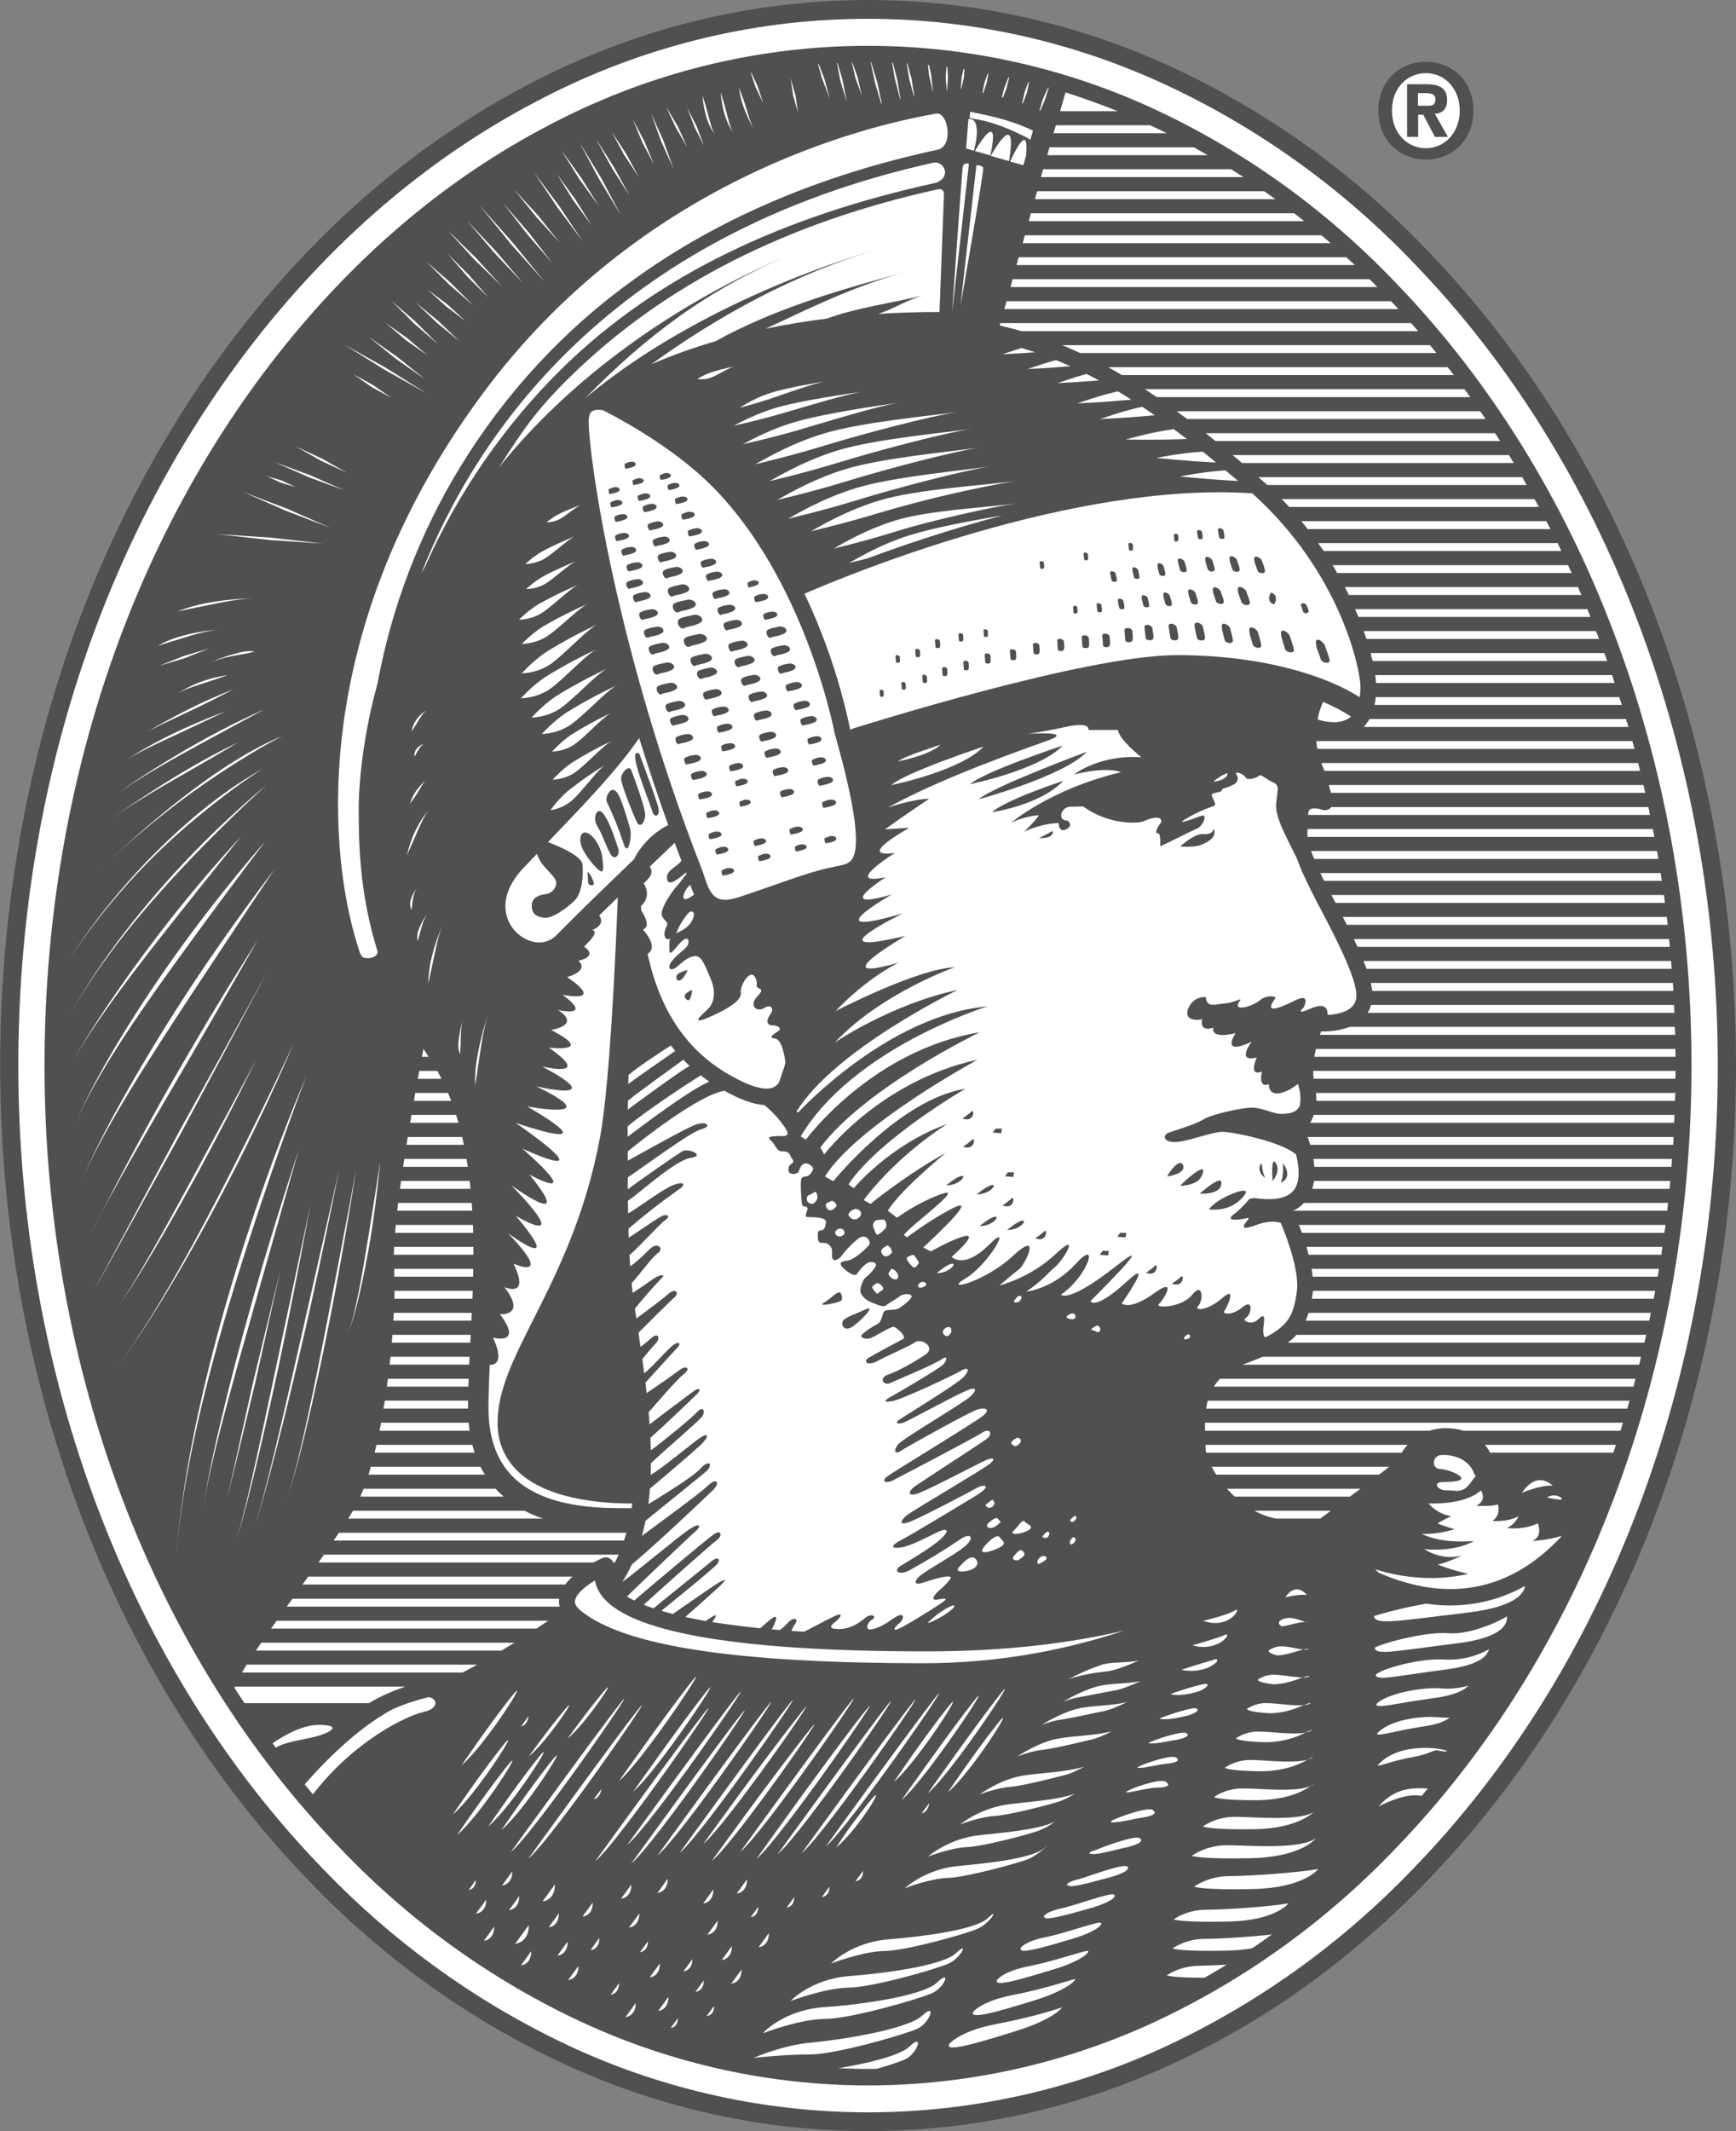 <svg width="22" height="27" viewBox="0 0 22 27" fill="none" xmlns="http://www.w3.org/2000/svg">
<rect x="0" y="0" width="22" height="27" fill="#808080" stroke="none"/>
<g clip-path="url(#clip0_3807_446)">
<path d="M18.072 2.021C17.75 2.021 17.468 1.793 17.468 1.401C17.468 1.011 17.751 0.783 18.072 0.783C18.389 0.783 18.672 1.012 18.672 1.401C18.672 1.793 18.389 2.021 18.072 2.021Z" fill="#505050"/>
<path d="M18.072 0.927C17.831 0.927 17.64 1.116 17.64 1.401C17.64 1.686 17.831 1.878 18.072 1.878C18.302 1.878 18.499 1.686 18.499 1.401C18.499 1.116 18.302 0.927 18.072 0.927V0.927Z" fill="white"/>
<path d="M18.076 3.16C17.146 2.189 16.05 1.405 14.843 0.846C13.634 0.289 12.325 0.001 11 0C9.497 0.001 8.015 0.371 6.677 1.081C5.365 1.77 4.189 2.751 3.183 4C1.132 6.544 0.002 9.917 0.002 13.499C0.002 17.499 1.432 21.267 3.925 23.839C4.855 24.81 5.952 25.595 7.159 26.154C8.368 26.712 9.677 27 11.001 27C12.325 27 13.635 26.712 14.844 26.154C16.023 25.617 17.11 24.837 18.077 23.839C20.57 21.267 22 17.499 22 13.499C21.999 9.501 20.569 5.733 18.076 3.16V3.16Z" fill="#505050"/>
<path d="M11 26.762C12.292 26.761 13.569 26.481 14.749 25.938C15.93 25.391 17.002 24.623 17.912 23.672C20.362 21.144 21.769 17.436 21.769 13.499C21.769 9.564 20.363 5.858 17.912 3.328C17.003 2.377 15.93 1.609 14.749 1.063C13.489 0.482 12.119 0.202 10.74 0.242C9.36 0.281 8.008 0.641 6.781 1.294C5.499 1.967 4.348 2.928 3.359 4.153C1.343 6.653 0.232 9.973 0.232 13.499C0.232 17.436 1.637 21.143 4.088 23.672C4.998 24.622 6.07 25.39 7.251 25.938C8.431 26.481 9.708 26.761 11 26.762V26.762Z" fill="white"/>
<path d="M17.676 3.57C16.796 2.65 15.758 1.906 14.615 1.376C13.4 0.816 12.079 0.546 10.749 0.584C9.419 0.623 8.114 0.97 6.932 1.599C5.688 2.25 4.573 3.184 3.615 4.372C1.647 6.81 0.564 10.053 0.564 13.5C0.564 17.346 1.934 20.964 4.323 23.429C5.203 24.35 6.242 25.095 7.386 25.625C8.523 26.149 9.755 26.42 11 26.421C12.246 26.42 13.478 26.149 14.615 25.625C15.758 25.095 16.796 24.35 17.676 23.429C20.066 20.964 21.436 17.346 21.436 13.5C21.436 9.654 20.066 6.035 17.676 3.57V3.57Z" fill="#505050"/>
<path d="M14.916 8.3C13.757 8.3 10.932 9.193 10.812 9.229C10.799 9.233 10.787 9.239 10.777 9.247L10.775 9.243C10.65 8.647 10.455 8.069 10.195 7.522C10.761 7.276 13.611 6.099 15.869 6.25C17 7.264 17.241 8.497 17.241 8.702C17.241 8.75 17.237 8.794 17.231 8.834C16.826 8.571 16.018 8.3 14.916 8.3V8.3ZM6.326 5.919C6.604 5.483 6.779 5.21 7.233 4.766C8.426 3.6 9.986 2.815 11.888 2.398C11.961 2.384 11.963 2.454 11.963 2.454L11.906 3.953C11.64 3.953 11.381 3.961 11.126 3.977C11.322 3.918 11.506 3.791 11.708 3.741C11.29 3.843 10.867 3.895 10.48 4.036C10.213 4.07 9.955 4.112 9.705 4.164C10.258 3.905 10.837 3.618 11.47 3.449C10.603 3.679 9.784 3.926 9.068 4.323C8.791 4.403 8.519 4.501 8.254 4.615C9.095 4.009 10.056 3.469 11.161 3.146C9.797 3.544 8.385 4.226 7.414 5.048C8.19 4.253 8.966 3.672 10.014 3.225C8.55 3.842 7.22 4.8 6.326 5.919V5.919Z" fill="white"/>
<path d="M7.46 5.338C7.46 5.276 7.473 5.234 7.499 5.214C7.54 5.183 7.612 5.192 7.642 5.198C7.728 5.241 8.464 5.612 8.991 6.128C10.201 7.313 10.573 9.268 10.577 9.287L10.579 9.297C10.832 10.189 10.905 10.706 10.803 10.878C10.765 10.942 10.697 10.958 10.581 10.979L10.571 10.982C10.354 11.022 10.084 11.117 9.799 11.217C9.652 11.268 9.502 11.322 9.348 11.371C9.063 11.463 8.998 11.33 8.925 11.102C8.915 11.07 8.905 11.041 8.895 11.015C7.803 8.229 7.46 5.781 7.46 5.338V5.338ZM17.12 9.078L17.101 9.095C16.965 9.193 16.751 9.134 16.697 9.115C16.711 9.038 16.735 8.963 16.767 8.892C16.91 8.953 17.027 9.016 17.12 9.078V9.078ZM10.435 5.494C9.963 5.638 9.602 5.871 9.57 5.882C9.578 5.88 9.981 5.788 10.454 5.644C10.927 5.499 11.8 5.268 12.137 5.22C11.792 5.268 10.906 5.349 10.435 5.494V5.494ZM10.617 5.706C10.145 5.851 9.785 6.084 9.752 6.096C9.759 6.094 10.164 6.001 10.635 5.858C11.108 5.712 11.98 5.481 12.32 5.433C11.974 5.482 11.088 5.562 10.617 5.706ZM10.713 5.944C10.242 6.089 9.881 6.322 9.849 6.334C9.857 6.332 10.261 6.24 10.733 6.096C11.206 5.95 12.078 5.719 12.417 5.671C12.071 5.719 11.185 5.8 10.713 5.944ZM10.85 6.183C10.378 6.328 10.017 6.561 9.985 6.572C9.993 6.57 10.396 6.479 10.869 6.334C11.342 6.188 12.214 5.958 12.555 5.909C12.209 5.959 11.32 6.04 10.85 6.183V6.183ZM11.139 6.342C10.668 6.486 10.307 6.72 10.274 6.731C10.282 6.729 10.686 6.637 11.159 6.493C11.713 6.33 12.275 6.198 12.843 6.098C12.496 6.146 11.61 6.198 11.139 6.342ZM11.34 6.596C10.917 6.727 10.593 6.94 10.564 6.95C10.571 6.948 10.934 6.865 11.358 6.732C11.782 6.599 12.565 6.424 12.868 6.38C12.558 6.425 11.764 6.463 11.34 6.596ZM10.084 5.344C9.718 5.449 9.438 5.62 9.413 5.628C9.419 5.626 9.733 5.56 10.099 5.454C10.466 5.347 11.144 5.136 11.407 5.1C11.139 5.136 10.45 5.238 10.084 5.344V5.344ZM6.909 8.578C6.733 8.697 6.612 8.839 6.6 8.847C6.603 8.845 6.788 8.851 6.965 8.732C7.139 8.612 7.429 8.289 7.561 8.226C7.337 8.33 7.119 8.448 6.909 8.578V8.578ZM6.919 8.262C6.744 8.381 6.623 8.522 6.611 8.531C6.614 8.529 6.8 8.534 6.975 8.415C7.15 8.295 7.44 7.972 7.572 7.91C7.348 8.014 7.13 8.131 6.919 8.262V8.262ZM6.881 7.937C6.728 8.035 6.621 8.152 6.611 8.159C6.613 8.157 6.777 8.161 6.93 8.063C7.084 7.965 7.338 7.699 7.453 7.648C7.258 7.733 7.066 7.83 6.881 7.937V7.937ZM6.817 7.659C6.68 7.745 6.584 7.846 6.576 7.851C6.578 7.85 6.724 7.854 6.861 7.769C7 7.684 7.228 7.451 7.331 7.407C7.156 7.481 6.984 7.565 6.817 7.659V7.659ZM6.873 7.309C6.756 7.377 6.677 7.458 6.668 7.463C6.67 7.462 6.793 7.465 6.909 7.397C7.025 7.328 7.216 7.144 7.303 7.108C7.214 7.145 6.988 7.242 6.873 7.309V7.309ZM6.861 6.992C6.745 7.06 6.665 7.141 6.657 7.146C6.659 7.145 6.781 7.147 6.897 7.08C7.013 7.013 7.205 6.826 7.291 6.792C7.203 6.827 6.977 6.925 6.861 6.992ZM7.068 6.521C6.988 6.564 6.932 6.615 6.926 6.618C6.928 6.617 7.013 6.619 7.093 6.577C7.174 6.533 7.307 6.415 7.368 6.392C7.307 6.416 7.149 6.477 7.068 6.521ZM8.991 4.725C8.905 4.756 8.843 4.8 8.838 4.802C8.839 4.802 8.923 4.816 9.009 4.785C9.095 4.753 9.243 4.655 9.306 4.641C9.241 4.655 9.077 4.694 8.991 4.725V4.725ZM7.043 8.822C6.869 8.941 6.747 9.082 6.736 9.091C6.739 9.089 6.924 9.095 7.1 8.975C7.275 8.855 7.565 8.533 7.696 8.47C7.472 8.574 7.254 8.692 7.043 8.822V8.822ZM7.173 9.031C6.998 9.15 6.877 9.291 6.865 9.299C6.868 9.298 7.053 9.303 7.229 9.183C7.404 9.064 7.694 8.74 7.826 8.678C7.602 8.783 7.384 8.9 7.173 9.031V9.031ZM7.237 9.31C7.1 9.403 7.005 9.516 6.995 9.522C6.997 9.52 7.143 9.525 7.281 9.43C7.418 9.335 7.645 9.079 7.749 9.03C7.573 9.112 7.402 9.206 7.237 9.31V9.31ZM7.244 9.665C7.107 9.759 7.012 9.871 7.003 9.878C7.005 9.876 7.15 9.881 7.287 9.786C7.425 9.691 7.653 9.435 7.756 9.385C7.58 9.468 7.409 9.561 7.244 9.665V9.665ZM7.192 10.025C7.065 10.135 6.981 10.258 6.975 10.264C6.977 10.264 7.122 10.25 7.248 10.142C7.375 10.031 7.574 9.751 7.671 9.69C7.505 9.791 7.345 9.903 7.192 10.025V10.025ZM9.853 5.161C9.55 5.248 9.318 5.387 9.298 5.394C9.302 5.392 9.562 5.337 9.865 5.251C10.168 5.164 10.729 4.99 10.946 4.961C10.724 4.991 10.155 5.075 9.853 5.161V5.161ZM9.742 4.986C9.54 5.053 9.385 5.161 9.372 5.167C9.374 5.165 9.548 5.123 9.749 5.056C9.951 4.988 10.323 4.853 10.469 4.83C10.322 4.854 9.942 4.918 9.742 4.986V4.986ZM11.534 6.779C11.111 6.91 10.786 7.125 10.757 7.133C10.761 7.132 10.853 7.111 10.995 7.074C11.554 6.866 12.122 6.685 12.697 6.532C12.326 6.593 11.835 6.685 11.534 6.779V6.779ZM12.944 4.409C12.808 4.452 12.717 4.486 12.702 4.488C12.706 4.488 12.872 4.481 13.115 4.463C13.059 4.443 13.002 4.425 12.944 4.409V4.409ZM15.529 5.959C15.21 5.981 14.973 6.036 14.948 6.036C14.956 6.036 15.276 6.072 15.692 6.094L15.529 5.959ZM14.875 5.437C14.538 5.484 14.29 5.565 14.267 5.568C14.274 5.567 14.61 5.578 15.041 5.562L14.875 5.437ZM14.168 4.958C13.879 5.025 13.675 5.107 13.65 5.111C13.658 5.11 13.951 5.099 14.337 5.064C14.282 5.028 14.224 4.993 14.168 4.958ZM14.475 5.153C14.176 5.221 13.963 5.306 13.939 5.309C13.945 5.308 14.244 5.298 14.634 5.261C14.581 5.224 14.527 5.188 14.475 5.153ZM13.77 4.738C13.56 4.795 13.42 4.851 13.4 4.854C13.406 4.853 13.622 4.844 13.927 4.82C13.875 4.791 13.823 4.764 13.77 4.738V4.738ZM15.243 5.722C14.916 5.743 14.677 5.801 14.651 5.801C14.66 5.801 14.988 5.839 15.41 5.86L15.243 5.722ZM13.382 4.562C13.176 4.618 13.041 4.673 13.019 4.675C13.026 4.674 13.25 4.667 13.564 4.64C13.503 4.613 13.443 4.587 13.382 4.562V4.562ZM11.871 16.13C11.871 16.13 11.997 16.02 12.063 16.011C12.131 15.999 12.033 16.13 11.871 16.13Z" fill="white"/>
<path d="M16.739 11.522C16.653 11.363 16.572 11.2 16.498 11.035C16.472 10.974 16.448 10.912 16.424 10.85H16.422C16.321 10.637 16.159 10.364 16.172 10.19C16.186 10.017 16.226 9.952 16.134 9.912C16.043 9.873 15.981 9.803 15.956 9.828C15.934 9.853 15.813 9.893 15.788 9.853C15.765 9.813 15.697 9.779 15.659 9.793C15.659 9.793 15.735 9.888 15.629 9.942C15.523 9.997 15.49 9.978 15.485 10.012C15.479 10.046 15.335 10.037 15.357 10.082C15.375 10.126 15.421 10.205 15.385 10.21C15.257 10.254 15.134 10.31 15.018 10.38C14.895 10.454 15.101 10.383 15.211 10.34C15.321 10.295 15.245 10.468 15.169 10.499C15.09 10.528 14.844 10.662 14.702 10.721C14.702 10.721 14.715 10.546 14.672 10.557C14.628 10.566 14.672 10.467 14.702 10.438C14.729 10.408 14.729 10.343 14.615 10.364C14.5 10.383 14.523 10.422 14.356 10.422C14.13 10.421 13.909 10.349 13.724 10.215C13.724 10.215 13.698 10.22 13.571 10.22C13.445 10.22 13.389 10.398 13.531 10.398C13.531 10.398 13.609 10.458 13.513 10.506C13.416 10.557 13.416 10.427 13.416 10.427C13.416 10.427 13.214 10.427 12.976 10.537C12.976 10.537 13.091 10.438 13.167 10.328C13.167 10.328 12.976 10.339 12.811 10.427C12.811 10.427 13.3 10.001 14.205 9.783C14.205 9.783 14.043 9.704 13.609 9.813C13.609 9.813 13.936 9.555 14.466 9.595C14.466 9.595 14.186 9.377 14.167 9.248H13.792C13.792 9.248 13.832 9.138 13.514 9.208C13.196 9.277 13.024 9.297 13.024 9.297C13.024 9.297 13.62 9.257 13.292 9.377C12.966 9.496 11.957 9.843 11.254 10.23C11.254 10.23 11.582 10.12 11.774 10.12C11.774 10.12 11.389 10.38 11.216 10.507L11.524 10.488C11.524 10.488 10.821 10.875 11.341 10.806C11.341 10.806 10.659 11.232 11.225 11.113C11.225 11.113 10.524 11.56 11.302 11.332C11.302 11.332 10.273 11.917 11.446 11.57C11.446 11.57 10.263 12.145 11.475 11.857C11.475 11.857 10.398 12.483 11.388 12.195C11.388 12.195 10.994 12.383 10.589 12.81C10.589 12.81 11.62 12.274 12.1 12.254C12.1 12.254 11.166 12.582 10.581 13.207C10.581 13.207 11.292 12.721 12.137 12.542C12.137 12.542 10.571 13.297 10.09 14.09H10.119C10.119 14.09 11.253 12.86 12.512 12.751C12.512 12.751 10.812 13.277 10.147 14.398L10.213 14.438C10.213 14.438 11.042 13.306 12.416 13.078C12.416 13.078 10.973 13.773 10.397 14.537L10.444 14.627C10.444 14.627 11.147 13.695 12.388 13.426C12.388 13.426 10.868 14.249 10.454 14.905L10.56 14.965C10.56 14.965 11.406 13.922 12.234 13.794C12.234 13.794 11.137 14.429 10.753 15.005L10.819 15.054C10.819 15.054 11.281 14.498 12.004 14.241C12.004 14.241 11.396 14.608 10.945 15.204L11.031 15.253C11.031 15.253 11.493 14.876 11.983 14.608C11.983 14.608 11.396 15.089 11.252 15.339L11.367 15.428C11.367 15.428 11.627 15.234 11.936 15.126C12.244 15.016 11.551 15.517 11.454 15.646L11.494 15.676C11.494 15.676 11.763 15.472 12.041 15.324C12.319 15.175 12.18 15.358 11.7 15.805L11.796 15.854C11.796 15.854 12.677 15.368 12.06 15.924C12.06 15.924 12.215 16.088 12.533 15.771C12.85 15.453 12.533 16.019 12.235 16.197C11.937 16.376 12.475 16.248 12.839 15.909C13.205 15.571 12.994 16.018 12.917 16.078C12.839 16.138 12.666 16.286 12.666 16.286C12.666 16.286 13.052 16.194 13.378 15.888C13.705 15.579 13.474 15.966 13.378 16.045C13.282 16.125 13.214 16.224 13.005 16.364C13.005 16.364 13.34 16.334 13.639 16.006C13.936 15.678 13.792 16.164 13.446 16.402C13.446 16.402 13.532 16.521 14.138 16.045C14.744 15.569 13.82 16.483 13.82 16.483C13.82 16.483 13.866 16.616 14.293 16.225C14.639 15.907 14.216 16.513 14.216 16.513C14.216 16.513 14.312 16.612 14.628 16.383C14.931 16.165 14.744 16.473 14.685 16.522C14.628 16.574 14.973 16.574 15.109 16.403C15.244 16.234 15.253 16.473 15.187 16.542C15.12 16.612 15.302 16.612 15.493 16.443C15.686 16.274 15.542 16.582 15.514 16.613C15.484 16.641 15.599 16.681 15.745 16.562C15.889 16.443 15.861 16.653 15.792 16.693C15.724 16.732 15.861 16.795 15.936 16.722C16.106 16.554 15.953 16.894 16.035 16.944C16.356 16.78 16.394 16.628 16.434 16.369C16.47 16.123 16.326 15.719 16.23 15.493C16.105 15.451 15.945 15.511 15.945 15.511C15.58 15.65 15.888 15.412 15.811 15.431C15.733 15.451 15.514 15.482 15.627 15.392C15.744 15.303 15.838 15.184 15.838 15.184L15.855 15.188C15.873 15.18 15.892 15.177 15.911 15.18C16.163 15.215 16.328 15.177 16.403 15.069C16.479 14.961 16.464 14.784 16.425 14.627C16.248 14.468 15.632 14.34 15.492 14.34C15.35 14.34 15.042 14.469 14.889 14.469C14.735 14.469 14.735 14.379 14.811 14.35C14.889 14.321 15.138 14.251 15.253 14.181C15.369 14.112 15.745 14.033 15.868 14.033C15.995 14.033 16.139 14.112 16.225 14.112C16.308 14.112 16.42 14.112 16.471 14.012C16.485 13.939 16.483 13.863 16.465 13.791C16.458 13.772 16.454 13.752 16.452 13.732C16.411 13.757 16.358 13.811 16.243 13.844C16.069 13.894 16.08 13.735 16.08 13.735C15.936 13.795 15.993 13.577 15.993 13.577C15.812 13.645 15.927 13.398 15.927 13.398C15.658 13.466 15.861 13.199 15.861 13.199C15.455 13.388 15.658 13.09 15.658 13.09C15.32 13.169 15.377 13.02 15.377 13.02C15.186 13.08 15.235 12.912 15.235 12.912C15.176 12.932 14.993 12.932 15.06 12.773C15.129 12.614 15.282 12.633 15.282 12.633C15.291 12.773 15.399 12.723 15.522 12.713C15.648 12.703 15.745 12.633 15.715 12.674C15.594 12.841 15.889 12.743 15.965 12.674C16.043 12.604 16.185 12.614 16.158 12.653C16.01 12.856 16.214 12.773 16.415 12.674C16.619 12.573 16.522 12.763 16.522 12.763C16.522 12.763 16.397 12.872 16.599 12.782C16.826 12.681 16.826 12.816 16.823 12.858C16.956 12.852 17.146 12.815 17.183 12.666C17.237 12.473 16.936 11.9 16.739 11.522V11.522Z" fill="white"/>
<path d="M15.32 15.321C15.32 15.321 15.551 15.361 15.716 15.202C15.88 15.043 15.725 15.083 15.649 15.112C15.571 15.143 15.417 15.202 15.32 15.321ZM15.205 15.123C15.205 15.123 15.502 15.142 15.476 14.973C15.466 14.914 15.302 15.033 15.205 15.123ZM14.956 15.024C14.956 15.024 15.168 15.024 15.225 14.905C15.338 14.669 15.005 14.964 14.956 15.024ZM14.791 14.905C14.791 14.905 15.031 14.874 14.994 14.766C14.956 14.656 14.812 14.855 14.791 14.905ZM16.259 14.735C16.259 14.735 16.27 14.904 16.231 14.984C16.231 14.984 16.395 14.933 16.259 14.735ZM16.128 14.964C16.128 14.964 16.236 14.834 16.168 14.735C16.1 14.636 16.128 14.964 16.128 14.964ZM16.032 14.924C16.032 14.924 15.994 14.834 15.994 14.766C15.994 14.696 15.898 14.825 16.032 14.924Z" fill="#505050"/>
<path d="M15.022 12.731C15.022 12.731 15.013 12.612 14.935 12.612C14.935 12.612 14.984 12.672 14.907 12.761C14.829 12.85 15.022 12.731 15.022 12.731Z" fill="white"/>
<path d="M12.377 15.132C12.377 15.132 12.504 15.025 12.572 15.013C12.638 15.004 12.544 15.132 12.377 15.132ZM11.992 15.018C11.992 15.018 12.118 14.909 12.184 14.899C12.252 14.889 12.158 15.018 11.992 15.018ZM12.415 15.534C12.415 15.534 12.542 15.425 12.608 15.415C12.676 15.404 12.581 15.534 12.415 15.534ZM12.763 15.584C12.763 15.584 12.89 15.474 12.954 15.465C13.023 15.454 12.928 15.584 12.763 15.584ZM13.121 15.688C13.121 15.688 13.196 15.638 13.236 15.599C13.274 15.559 13.274 15.748 13.121 15.688ZM12.706 15.271C12.706 15.271 12.782 15.221 12.821 15.182C12.859 15.143 12.859 15.332 12.706 15.271ZM12.205 14.527C12.205 14.527 12.284 14.477 12.32 14.438C12.36 14.398 12.36 14.586 12.205 14.527ZM12.197 14.17C12.197 14.17 12.273 14.12 12.313 14.081C12.351 14.041 12.351 14.23 12.197 14.17ZM14.523 16.125C14.523 16.125 14.599 16.076 14.638 16.035C14.676 15.995 14.676 16.184 14.523 16.125ZM14.851 16.263C14.851 16.263 14.927 16.215 14.967 16.174C15.005 16.136 15.005 16.323 14.851 16.263ZM12.619 14.299L12.581 14.348L12.688 14.358L12.697 14.299H12.619ZM12.774 14.852L12.735 14.902L12.841 14.912L12.852 14.852H12.774V14.852ZM14.195 15.619L14.159 15.668L14.263 15.678L14.274 15.619H14.195V15.619ZM13.975 15.847L13.936 15.897L14.044 15.906L14.051 15.847H13.975Z" fill="#505050"/>
<path d="M18.205 4.473C18.177 4.44 18.149 4.407 18.122 4.373H13.461C13.537 4.405 13.613 4.438 13.69 4.473H18.205ZM17.455 3.637L17.356 3.537H12.832L12.807 3.637H17.455ZM18.425 4.752L18.346 4.652H14.044C14.101 4.684 14.161 4.717 14.218 4.752H18.425ZM17.722 3.916C17.691 3.882 17.66 3.849 17.627 3.816H12.756L12.727 3.916H17.722ZM16.528 2.802C16.485 2.767 16.443 2.734 16.4 2.702H13.064L13.037 2.802H16.528ZM16.162 2.523C16.116 2.49 16.069 2.456 16.022 2.423H13.143L13.116 2.523H16.162ZM16.862 3.081C16.824 3.046 16.785 3.013 16.745 2.981H12.988L12.961 3.081H16.862ZM17.17 3.358L17.061 3.259H12.909L12.882 3.358H17.17ZM19.787 6.981C19.772 6.947 19.756 6.914 19.74 6.881H16.705L16.775 6.981H19.787V6.981ZM19.348 6.145L19.291 6.045H15.948L16.06 6.145H19.348ZM20.041 7.538L19.997 7.438H17.044C17.061 7.472 17.078 7.506 17.093 7.538H20.041ZM19.918 7.26L19.871 7.16H16.887C16.906 7.193 16.929 7.227 16.946 7.26H19.918V7.26ZM18.826 5.309C18.804 5.275 18.782 5.242 18.757 5.21H14.911L15.045 5.309H18.826ZM18.631 5.031C18.608 4.997 18.584 4.964 18.559 4.931H14.509L14.659 5.031H18.631ZM19.184 5.866L19.123 5.766H15.621L15.74 5.866H19.184V5.866ZM19.011 5.588C18.99 5.554 18.968 5.521 18.945 5.488H15.279L15.403 5.588H19.011V5.588ZM19.649 6.703L19.596 6.603H16.492C16.519 6.636 16.546 6.669 16.571 6.703H19.649ZM20.839 17.011C20.848 16.977 20.856 16.944 20.862 16.911H16.43C16.397 16.948 16.36 16.982 16.32 17.011H20.839ZM20.956 16.454C20.964 16.42 20.969 16.387 20.975 16.354H16.639L16.633 16.398L16.624 16.454H20.956V16.454V16.454ZM20.773 17.289C20.782 17.256 20.789 17.223 20.796 17.19H16C15.92 17.224 15.839 17.256 15.758 17.286L15.745 17.29H20.773V17.289ZM21.229 13.111L21.225 13.01H17.105C16.988 13.052 16.865 13.072 16.742 13.067L16.727 13.111H21.229ZM21.087 11.339H16.873L16.917 11.423L16.926 11.439H21.099L21.087 11.339V11.339ZM15.758 2.244C15.706 2.21 15.654 2.177 15.601 2.144H13.219L13.191 2.244H15.758V2.244ZM17.839 18.305H15.277C15.278 18.319 15.279 18.333 15.279 18.347C15.279 18.366 15.281 18.383 15.286 18.405H17.764C17.785 18.368 17.81 18.335 17.839 18.305ZM18.321 18.094C18.407 18.094 18.481 18.106 18.544 18.126H20.536L20.567 18.025H15.271C15.27 18.06 15.271 18.093 15.271 18.126H18.115C18.181 18.105 18.251 18.094 18.321 18.094V18.094ZM17.241 18.862H15.549C15.561 18.876 15.573 18.889 15.587 18.901C15.604 18.921 15.625 18.94 15.648 18.961H17.107L17.241 18.862V18.862ZM14.785 1.687L14.577 1.587H13.38L13.361 1.657C13.36 1.659 13.358 1.662 13.358 1.665L13.35 1.687H14.785V1.687ZM18.818 18.305C18.844 18.335 18.865 18.368 18.883 18.404H20.446C20.457 18.371 20.469 18.338 20.478 18.305H18.818V18.305ZM15.306 1.966L15.129 1.866H13.3L13.273 1.966H15.306V1.966ZM19.447 6.323H16.243L16.337 6.423H19.503C19.485 6.39 19.467 6.357 19.447 6.323ZM20.909 10.325C20.904 10.291 20.896 10.258 20.89 10.225H16.872C16.869 10.229 16.865 10.234 16.859 10.238C16.846 10.251 16.83 10.259 16.812 10.263C16.794 10.267 16.776 10.266 16.759 10.26C16.713 10.243 16.634 10.231 16.6 10.256C16.583 10.269 16.579 10.299 16.577 10.325H20.909V10.325V10.325ZM20.946 10.503H16.57V10.507C16.569 10.544 16.567 10.573 16.569 10.603H20.966C20.958 10.569 20.953 10.536 20.946 10.503V10.503ZM17.882 4.094H12.678L12.669 4.124C12.763 4.145 12.855 4.169 12.945 4.195H17.972C17.942 4.161 17.913 4.128 17.882 4.094V4.094ZM21.204 14.504C21.206 14.471 21.206 14.438 21.209 14.405H16.57C16.583 14.434 16.593 14.468 16.605 14.504H21.204ZM21.128 15.339L21.139 15.24H16.526C16.487 15.282 16.44 15.316 16.388 15.339H21.128V15.339ZM21.157 15.062L21.168 14.962H16.652C16.647 14.996 16.639 15.029 16.63 15.062H21.157ZM21.092 15.619L21.107 15.519H16.46C16.473 15.55 16.485 15.584 16.498 15.619H21.092V15.619ZM21.054 15.897L21.067 15.797H16.558L16.584 15.897H21.054V15.897ZM21.182 14.783C21.185 14.75 21.187 14.716 21.189 14.683H16.645C16.649 14.716 16.654 14.749 16.656 14.783H21.182ZM21.216 14.225L21.221 14.125H16.649C16.638 14.161 16.622 14.194 16.604 14.225H21.216V14.225ZM21.232 13.668C21.234 13.634 21.234 13.601 21.234 13.567H16.642C16.642 13.601 16.643 13.634 16.647 13.667H21.232V13.668V13.668ZM16.681 13.947H21.227C21.227 13.914 21.229 13.881 21.231 13.847H16.677C16.681 13.882 16.683 13.915 16.681 13.947ZM20.701 17.568L20.726 17.468H15.461C15.431 17.498 15.405 17.532 15.383 17.568H20.701V17.568ZM16.73 19.24C16.773 19.209 16.821 19.175 16.865 19.14H15.896C15.979 19.185 16.073 19.221 16.174 19.24H16.73ZM17.477 18.683L17.605 18.583H15.355C15.371 18.615 15.391 18.648 15.412 18.683H17.477ZM21.007 16.175C21.015 16.141 21.018 16.109 21.024 16.075H16.622C16.628 16.109 16.631 16.142 16.635 16.175H21.007ZM14.165 1.409C13.947 1.321 13.726 1.242 13.503 1.171L13.434 1.409H14.165ZM20.901 16.732C20.908 16.698 20.916 16.666 20.92 16.633H16.584C16.571 16.667 16.561 16.7 16.546 16.732H20.901ZM20.621 17.847C20.632 17.814 20.641 17.781 20.65 17.746H15.306C15.296 17.779 15.29 17.813 15.286 17.847H20.621V17.847ZM21.234 13.389C21.232 13.356 21.232 13.323 21.232 13.29H16.676C16.668 13.322 16.663 13.356 16.656 13.389H21.234ZM21.016 10.882C21.011 10.848 21.005 10.815 20.998 10.782H16.615C16.626 10.811 16.638 10.843 16.654 10.882H21.016V10.882ZM20.784 9.767C20.776 9.734 20.769 9.7 20.759 9.667H16.745C16.757 9.701 16.771 9.735 16.786 9.767H20.784ZM20.636 9.21C20.627 9.176 20.617 9.143 20.606 9.11H17.355C17.335 9.146 17.31 9.18 17.281 9.21H20.636ZM20.714 9.488L20.687 9.389H16.682C16.684 9.422 16.688 9.455 16.695 9.488H20.714ZM20.553 8.931L20.521 8.832H17.435C17.432 8.865 17.426 8.898 17.419 8.931H20.553ZM20.264 8.095C20.251 8.062 20.241 8.029 20.226 7.995H17.282C17.295 8.03 17.305 8.063 17.316 8.095H20.264ZM20.462 8.653L20.43 8.553H17.428C17.433 8.592 17.437 8.624 17.439 8.653H20.462ZM20.367 8.374C20.356 8.34 20.344 8.307 20.331 8.274H17.369C17.378 8.309 17.387 8.342 17.394 8.374H20.367ZM20.156 7.816C20.141 7.784 20.129 7.75 20.116 7.717H17.173L17.215 7.816H20.156V7.816ZM20.85 10.045C20.843 10.012 20.834 9.979 20.827 9.946H16.84L16.867 10.045H20.85ZM21.206 12.554L21.2 12.453H17.373C17.38 12.489 17.387 12.522 17.391 12.554H21.206ZM21.162 11.996C21.16 11.963 21.155 11.93 21.151 11.897H17.157C17.172 11.931 17.188 11.965 17.205 11.996H21.162V11.996ZM21.185 12.274L21.178 12.175H17.279L17.319 12.274H21.185ZM21.22 12.832L21.214 12.732H17.375C17.366 12.767 17.351 12.801 17.332 12.832H21.22ZM21.134 11.717L21.123 11.617H17.017C17.036 11.652 17.051 11.685 17.068 11.717H21.134ZM21.06 11.16L21.045 11.061H16.732L16.781 11.16H21.06ZM5.995 16.175L5.997 16.075H4.995L4.998 16.175H5.995V16.175ZM5.984 15.339L5.978 15.24H5.046L5.034 15.339H5.984ZM5.996 15.619L5.994 15.519H5.016L5.007 15.619H5.996V15.619ZM5.946 17.289L5.951 17.19H4.948C4.946 17.222 4.941 17.256 4.937 17.289H5.946ZM5.96 17.011L5.961 16.99L5.965 16.911H4.973L4.965 17.011H5.96V17.011ZM5.987 16.454L5.991 16.354H5L4.998 16.454H5.987ZM5.974 16.732L5.979 16.633H4.991L4.985 16.732H5.974ZM5.999 15.897V15.797H4.995L4.991 15.897H5.999ZM5.963 15.062L5.951 14.962H5.083L5.069 15.062H5.963V15.062ZM5.596 13.668L5.542 13.568H5.313L5.295 13.668H5.596ZM5.432 13.389L5.367 13.29H5.366C5.36 13.323 5.354 13.356 5.346 13.389H5.432ZM5.718 13.947C5.705 13.914 5.692 13.88 5.678 13.847H5.262L5.246 13.947H5.718ZM5.811 14.225L5.78 14.125H5.214L5.198 14.225H5.811ZM5.929 14.783L5.912 14.683H5.124L5.109 14.783H5.929ZM5.879 14.504L5.857 14.405H5.168L5.152 14.504H5.879ZM7.907 19.518C7.918 19.486 7.929 19.452 7.938 19.419H4.296C4.274 19.452 4.251 19.485 4.228 19.518H7.907ZM7.162 20.075C7.19 20.039 7.22 20.006 7.254 19.975H3.906L3.834 20.075H7.162ZM7.091 20.355C7.084 20.322 7.082 20.288 7.087 20.255H3.705L3.634 20.355H7.091ZM7.516 19.797C7.571 19.769 7.616 19.748 7.638 19.738C7.658 19.729 7.681 19.728 7.703 19.734C7.724 19.739 7.743 19.753 7.757 19.771C7.762 19.778 7.767 19.789 7.771 19.796H7.792C7.809 19.764 7.825 19.73 7.84 19.696H4.105C4.083 19.73 4.058 19.763 4.035 19.796H7.516V19.797ZM5.862 21.19C5.925 21.158 5.986 21.124 6.047 21.09H3.126C3.105 21.123 3.085 21.156 3.065 21.19H5.862ZM2.974 21.369C2.973 21.373 2.971 21.378 2.969 21.381L3.098 21.578H4.676C4.821 21.488 4.981 21.422 5.135 21.369H2.974ZM6.355 20.912L6.519 20.812H3.311L3.243 20.912H6.355ZM6.798 20.633L6.946 20.534H3.506L3.435 20.633H6.798ZM5.95 18.126C5.946 18.093 5.942 18.059 5.939 18.025H4.829C4.823 18.06 4.817 18.092 4.809 18.126H5.95ZM6.015 18.404C6.005 18.371 5.994 18.339 5.985 18.305H4.771L4.747 18.404H6.015ZM6.882 19.24C6.802 19.213 6.723 19.179 6.648 19.14H4.473C4.455 19.172 4.434 19.205 4.412 19.24H6.882ZM5.931 17.847V17.842L5.932 17.745H4.877L4.86 17.846H5.931V17.847V17.847ZM5.935 17.568L5.939 17.468H4.916L4.902 17.568H5.935ZM6.383 18.961C6.347 18.93 6.313 18.897 6.281 18.862H4.608L4.566 18.961H6.383ZM6.145 18.683C6.125 18.65 6.106 18.617 6.089 18.583H4.7C4.69 18.616 4.68 18.649 4.67 18.683H6.145V18.683ZM6.488 18.698C6.886 19.108 7.602 19.107 7.908 19.107H8.004L8.013 19.048H7.994C7.606 19.048 6.902 18.992 6.54 18.618C6.464 18.54 6.403 18.447 6.363 18.344C6.323 18.242 6.303 18.131 6.306 18.021C6.306 17.615 6.508 17.215 6.763 16.709C7.055 16.129 7.42 15.405 7.606 14.399C7.733 13.709 7.808 11.93 7.829 11.37L7.594 11.598C7.683 11.722 7.503 11.784 7.503 11.784C7.618 11.799 7.402 11.992 7.402 11.992C7.59 12.127 7.33 12.171 7.33 12.171C7.474 12.305 7.186 12.379 7.186 12.379C7.69 12.722 7.128 12.603 7.128 12.603C7.532 12.9 7.07 12.796 7.07 12.796C7.374 12.99 6.984 13.049 6.984 13.049C7.561 13.346 6.956 13.273 6.956 13.273C7.532 13.674 6.869 13.511 6.869 13.511C7.762 13.987 6.797 13.764 6.797 13.764C7.72 14.211 6.681 14.018 6.681 14.018C7.778 14.658 6.536 14.226 6.536 14.226C7.726 15.063 6.623 14.554 6.623 14.554C7.446 15.284 6.71 14.882 6.71 14.882C7.316 15.626 6.479 15.016 6.479 15.016C7.302 15.865 6.536 15.403 6.536 15.403C7.186 16.174 6.436 15.623 6.436 15.623C7.041 16.248 6.508 16.01 6.508 16.01C6.724 16.456 6.392 16.307 6.392 16.307C6.68 16.679 6.335 16.65 6.335 16.65C6.639 17.051 6.248 16.947 6.248 16.947C6.394 17.261 6.269 17.293 6.206 17.293C6.198 17.488 6.19 17.672 6.19 17.841C6.191 18.206 6.291 18.494 6.488 18.698V18.698ZM18.703 18.699C18.69 18.688 18.681 18.673 18.676 18.657C18.674 18.648 18.6 18.433 18.283 18.433C18.139 18.433 18.139 18.612 18.254 18.612C18.37 18.612 18.759 18.776 18.298 18.776C18.139 18.776 18.226 18.88 18.312 18.88L18.408 18.884C18.582 18.913 18.614 18.802 18.703 18.699V18.699ZM18.503 20.128C18.979 20.096 19.413 19.871 19.795 19.457C19.619 19.515 19.418 19.523 19.418 19.523C19.561 19.464 19.488 19.3 19.488 19.3C19.301 19.39 19.099 19.359 19.099 19.359C19.214 19.3 19.243 19.21 19.243 19.21C19.113 19.285 18.912 19.27 18.912 19.27C19.027 19.195 18.984 19.061 18.984 19.061C18.883 19.09 18.709 19.076 18.709 19.076C18.855 19.002 18.767 18.883 18.767 18.883C18.551 19.076 18.103 19.047 18.103 19.047C18.178 19.134 18.281 19.192 18.393 19.21C18.319 19.24 18.218 19.3 18.218 19.3C18.277 19.329 18.434 19.374 18.434 19.374C18.191 19.449 18.016 19.433 18.016 19.433C18.29 19.568 18.68 19.523 18.68 19.523C18.422 19.672 18.047 19.627 18.047 19.627C18.319 19.791 18.537 19.702 18.537 19.702C18.289 19.82 18.217 19.82 18.217 19.82C18.392 19.894 18.607 19.939 18.607 19.939C17.986 20.088 17.426 19.88 17.426 19.88L17.47 19.924C17.767 20.055 18.124 20.154 18.503 20.128V20.128ZM19.287 18.913C19.287 18.913 19.535 18.808 19.677 18.823C19.676 18.824 19.488 18.615 19.287 18.913ZM19.604 18.972C19.604 18.972 19.691 18.913 19.778 18.972C19.864 19.032 19.604 18.972 19.604 18.972ZM16.287 20.237C16.287 20.237 16.46 20.193 16.561 20.208C16.561 20.208 16.433 20.029 16.287 20.237ZM16.575 20.55C16.485 20.537 16.312 20.603 16.24 20.605C16.191 20.571 16.206 20.545 16.227 20.53C16.258 20.51 16.294 20.499 16.331 20.498C16.433 20.494 16.554 20.567 16.575 20.55V20.55ZM16.588 20.893C16.51 20.881 16.336 20.969 16.191 20.973C16.068 20.945 16.066 20.915 16.088 20.903C16.133 20.875 16.184 20.859 16.236 20.858C16.357 20.856 16.543 20.925 16.588 20.893ZM16.6 21.235C16.532 21.225 16.358 21.335 16.142 21.339C15.945 21.318 15.93 21.284 15.945 21.276C15.961 21.267 16.032 21.218 16.137 21.218C16.281 21.216 16.532 21.284 16.6 21.235V21.235ZM16.613 21.577C16.556 21.569 16.384 21.7 16.095 21.706C15.821 21.691 15.792 21.657 15.807 21.647C15.82 21.64 15.906 21.578 16.041 21.577C16.206 21.576 16.522 21.643 16.613 21.577V21.577ZM16.626 21.92C16.582 21.913 16.408 22.066 16.049 22.073C15.699 22.064 15.654 22.028 15.667 22.021C15.676 22.015 15.782 21.938 15.943 21.938C16.128 21.937 16.514 22.003 16.626 21.92V21.92ZM16.638 22.262C16.604 22.257 16.432 22.43 15.998 22.441C15.574 22.437 15.517 22.4 15.525 22.394C15.533 22.389 15.655 22.298 15.845 22.298C16.052 22.297 16.505 22.363 16.638 22.262ZM16.651 22.605C16.63 22.601 16.456 22.795 15.951 22.808C15.451 22.81 15.38 22.77 15.387 22.766C15.391 22.764 15.529 22.658 15.748 22.658C15.979 22.657 16.494 22.721 16.651 22.605V22.605ZM16.666 22.947C16.652 22.945 16.48 23.163 15.903 23.175C15.33 23.184 15.243 23.141 15.245 23.139C15.248 23.138 15.403 23.018 15.65 23.018C15.903 23.018 16.485 23.08 16.666 22.947ZM15.104 23.512C15.104 23.512 15.278 23.378 15.55 23.378C15.825 23.378 16.473 23.437 16.676 23.289C16.676 23.289 16.504 23.527 15.855 23.542C15.205 23.557 15.104 23.512 15.104 23.512V23.512ZM15.133 23.903C15.133 23.903 15.307 23.769 15.582 23.769C15.856 23.769 16.488 23.72 16.705 23.68C16.705 23.68 16.532 23.917 15.883 23.933C15.236 23.948 15.133 23.903 15.133 23.903V23.903ZM14.873 24.318C14.873 24.318 15.033 24.195 15.287 24.195C15.541 24.195 16.131 24.152 16.329 24.114C16.329 24.114 16.169 24.332 15.569 24.345C14.969 24.358 14.873 24.318 14.873 24.318ZM14.248 20.658C13.429 20.931 12.575 21.071 11.714 21.072C9.336 21.072 7.914 20.856 7.364 20.41C7.279 20.341 7.284 20.296 7.287 20.28C7.298 20.197 7.414 20.099 7.541 20.023C7.546 20.063 7.558 20.101 7.576 20.136C7.826 20.658 9.229 20.922 11.743 20.922C12.771 20.922 13.597 20.811 14.248 20.658V20.658ZM8.744 11.213C8.667 11.271 8.581 11.496 8.796 11.334C8.778 11.293 8.762 11.252 8.747 11.209L8.744 11.213ZM8.772 11.659C8.83 11.55 8.762 11.511 8.705 11.589C8.65 11.658 8.605 11.735 8.571 11.817L8.567 11.825C8.639 11.79 8.722 11.756 8.772 11.659Z" fill="white"/>
<path d="M9.821 13.158C9.715 13.148 9.83 13.088 9.869 13.058C9.907 13.029 9.859 12.989 9.782 12.989C9.706 12.989 9.715 12.91 9.763 12.85C9.811 12.791 9.782 12.711 9.685 12.771C9.589 12.83 9.484 12.741 9.6 12.622C9.715 12.502 9.58 12.542 9.589 12.483C9.6 12.423 9.561 12.324 9.504 12.354C9.445 12.383 9.379 12.502 9.388 12.582C9.397 12.661 9.273 12.761 9.003 12.88C8.734 12.999 8.879 12.87 8.964 12.791C9.051 12.711 9.08 12.572 9.003 12.393C8.927 12.214 8.888 12.096 8.792 12.115C8.696 12.135 8.647 12.195 8.571 12.254C8.494 12.315 8.436 12.264 8.532 12.155C8.628 12.047 8.715 12.016 8.724 11.947C8.734 11.877 8.687 11.877 8.628 11.936C8.571 11.995 8.484 12.126 8.484 12.047C8.484 11.994 8.476 11.939 8.492 11.895C8.462 11.904 8.436 11.896 8.426 11.868C8.407 11.809 8.436 11.769 8.455 11.719C8.474 11.669 8.369 11.649 8.388 11.55C8.407 11.451 8.532 11.272 8.59 11.213C8.628 11.172 8.667 11.105 8.701 11.074C8.699 11.068 8.696 11.061 8.693 11.055C8.607 11.125 8.474 11.241 8.455 11.142C8.436 11.043 8.532 11.004 8.6 10.944C8.613 10.932 8.625 10.919 8.636 10.905L8.55 10.678L8.232 10.982C8.269 11.019 8.28 11.086 8.157 11.191C8.157 11.191 8.27 11.345 8.123 11.48L8.123 11.491L8.127 11.537C8.171 11.604 8.245 11.735 8.152 11.775L8.154 11.785C8.187 11.822 8.341 12.005 8.207 12.085C8.366 12.822 8.721 13.334 9.282 13.639C9.594 13.813 9.742 13.807 9.81 13.772C9.834 13.758 9.855 13.739 9.871 13.716L9.939 13.519L9.941 13.506C9.943 13.494 9.948 13.482 9.954 13.472C9.952 13.441 9.92 13.167 9.821 13.158V13.158Z" fill="white"/>
<path d="M12.572 10.29C12.572 10.29 13.185 10.201 13.474 9.893C13.474 9.893 12.746 10.131 12.572 10.29ZM12.405 10.126C12.405 10.126 13.485 9.833 13.773 9.525C13.773 9.525 12.578 9.967 12.405 10.126ZM12.294 9.935C12.294 9.935 13.176 9.754 13.467 9.446C13.467 9.446 12.47 9.776 12.294 9.935Z" fill="#505050"/>
<path d="M15.378 9.903C15.378 9.903 15.514 9.893 15.551 9.823C15.591 9.754 15.428 9.853 15.378 9.903Z" fill="white"/>
<path d="M14.956 10.726C14.956 10.726 15.13 10.558 15.253 10.567C15.378 10.578 15.378 10.499 15.378 10.499C15.378 10.499 15.461 10.612 15.215 10.706C15.138 10.737 14.956 10.726 14.956 10.726V10.726ZM13.168 10.618L13.341 10.528C13.34 10.528 13.369 10.626 13.168 10.618Z" fill="#505050"/>
<path d="M11.295 9.947C11.295 9.947 12.176 9.767 12.464 9.459C12.464 9.459 11.468 9.788 11.295 9.947ZM11.381 9.646C11.381 9.646 11.786 9.569 11.917 9.436C11.917 9.436 11.462 9.579 11.381 9.646ZM10.82 15.321C10.82 15.321 10.73 15.366 10.758 15.405C10.787 15.445 10.83 15.465 10.874 15.435C10.917 15.405 10.922 15.37 10.902 15.346C10.884 15.321 10.846 15.31 10.82 15.321ZM10.474 15.247C10.451 15.276 10.47 15.286 10.479 15.306C10.489 15.326 10.509 15.34 10.538 15.331C10.566 15.32 10.614 15.285 10.599 15.262C10.586 15.236 10.556 15.206 10.532 15.217C10.509 15.227 10.474 15.247 10.474 15.247ZM11.104 15.46C11.081 15.467 11.056 15.511 11.066 15.54C11.076 15.569 11.1 15.653 11.124 15.643C11.162 15.621 11.196 15.593 11.224 15.559C11.245 15.535 11.224 15.465 11.21 15.456C11.196 15.445 11.124 15.456 11.104 15.46ZM11.231 15.787C11.231 15.787 11.159 15.822 11.167 15.857C11.177 15.891 11.192 15.916 11.225 15.916C11.259 15.916 11.288 15.892 11.302 15.871C11.317 15.851 11.259 15.752 11.231 15.787V15.787ZM11.495 15.932C11.477 15.95 11.523 16.006 11.556 16.04C11.591 16.075 11.605 16.055 11.628 16.025C11.653 15.995 11.643 15.986 11.624 15.961C11.605 15.936 11.591 15.888 11.556 15.902C11.523 15.916 11.509 15.916 11.495 15.932ZM11.282 16.099C11.268 16.119 11.248 16.129 11.268 16.158C11.287 16.188 11.325 16.215 11.355 16.208C11.382 16.203 11.382 16.184 11.382 16.158C11.382 16.134 11.317 16.051 11.286 16.084L11.282 16.099V16.099ZM11.657 16.253C11.624 16.282 11.624 16.322 11.677 16.313C11.729 16.302 11.735 16.282 11.739 16.268C11.743 16.253 11.693 16.224 11.657 16.253ZM11.1 16.263C11.079 16.282 11.037 16.293 11.061 16.328C11.086 16.363 11.115 16.407 11.133 16.382C11.152 16.357 11.176 16.357 11.191 16.334C11.206 16.308 11.133 16.233 11.1 16.263ZM10.614 15.575C10.584 15.591 10.571 15.63 10.604 15.653C10.638 15.678 10.671 15.664 10.696 15.638C10.719 15.613 10.682 15.539 10.614 15.575V15.575ZM10.239 15.147C10.232 15.155 10.227 15.165 10.225 15.176C10.223 15.187 10.223 15.198 10.227 15.209C10.23 15.219 10.236 15.229 10.244 15.236C10.252 15.243 10.262 15.248 10.273 15.25C10.316 15.262 10.335 15.221 10.35 15.206C10.364 15.19 10.364 15.077 10.316 15.107C10.268 15.137 10.239 15.147 10.239 15.147V15.147ZM12.89 16.433C12.859 16.467 12.831 16.501 12.865 16.501C12.897 16.501 12.922 16.497 12.941 16.456C12.96 16.417 12.911 16.402 12.89 16.433V16.433ZM11.984 16.824C11.937 16.853 11.941 16.898 11.974 16.919C12.01 16.939 12.022 16.924 12.048 16.89C12.071 16.853 12.053 16.784 11.984 16.824ZM13.566 16.646C13.528 16.663 13.499 16.686 13.531 16.701C13.566 16.716 13.603 16.725 13.626 16.696C13.643 16.665 13.609 16.626 13.566 16.646ZM13.889 16.799C13.856 16.819 13.802 16.844 13.849 16.854C13.898 16.865 13.912 16.895 13.936 16.865C13.961 16.834 13.923 16.779 13.889 16.799ZM12.873 18.224C12.832 18.249 12.792 18.279 12.83 18.303C12.868 18.327 12.858 18.338 12.911 18.298C12.966 18.258 12.922 18.195 12.873 18.224V18.224ZM15.048 16.909C15.01 16.929 14.989 16.968 15.018 16.968C15.048 16.968 15.072 16.959 15.082 16.939C15.09 16.919 15.066 16.898 15.048 16.909V16.909ZM11.787 20.532C11.787 20.532 11.873 20.446 11.994 20.377C12.114 20.308 12.133 20.342 12.017 20.427C11.902 20.511 11.686 20.61 11.787 20.532ZM12.152 19.856C12.241 19.754 12.313 19.703 12.36 19.747C12.407 19.792 12.389 19.842 12.331 19.876C12.274 19.911 12.082 19.94 12.152 19.856V19.856ZM12.466 19.603C12.527 19.519 12.642 19.433 12.666 19.473C12.691 19.513 12.774 19.549 12.672 19.603C12.572 19.657 12.383 19.712 12.466 19.603ZM12.845 19.394C12.911 19.334 12.951 19.24 12.989 19.28C13.026 19.32 13.11 19.334 13.037 19.385C12.966 19.433 12.774 19.459 12.845 19.394V19.394ZM12.85 19.712C12.899 19.66 12.928 19.613 12.966 19.656C13.005 19.702 12.966 19.721 12.922 19.755C12.879 19.79 12.807 19.756 12.85 19.712ZM12.527 19.295C12.583 19.247 12.63 19.21 12.653 19.25C12.678 19.291 12.71 19.26 12.634 19.325C12.557 19.39 12.466 19.349 12.527 19.295ZM12.493 19.062C12.557 19.018 12.572 18.988 12.59 19.012C12.607 19.037 12.608 19.072 12.565 19.096C12.521 19.121 12.479 19.072 12.493 19.062V19.062ZM13.219 19.453C13.263 19.409 13.274 19.394 13.291 19.41C13.311 19.424 13.291 19.465 13.273 19.478C13.254 19.493 13.191 19.484 13.219 19.453ZM13.168 19.743C13.209 19.697 13.258 19.712 13.264 19.737C13.269 19.761 13.207 19.796 13.171 19.811C13.138 19.826 13.138 19.772 13.168 19.743ZM13.566 19.513C13.596 19.474 13.603 19.464 13.625 19.489C13.643 19.513 13.619 19.543 13.589 19.563C13.561 19.584 13.548 19.538 13.566 19.513ZM13.571 19.246C13.602 19.218 13.628 19.191 13.638 19.215C13.647 19.24 13.628 19.255 13.609 19.275C13.59 19.295 13.543 19.27 13.571 19.246V19.246Z" fill="white"/>
<path d="M10.595 20.54C10.532 20.59 10.484 20.635 10.619 20.639C10.754 20.644 10.873 20.576 10.961 20.501C11.048 20.426 11.119 20.485 11.052 20.52C10.985 20.555 10.966 20.655 11.033 20.644C11.101 20.635 11.173 20.61 11.321 20.505C11.471 20.401 11.466 20.505 11.398 20.564C11.331 20.623 11.312 20.659 11.369 20.643C11.427 20.629 11.77 20.416 11.914 20.321C12.058 20.227 11.946 20.256 11.874 20.266C11.802 20.275 11.826 20.227 11.874 20.176C11.923 20.127 11.967 20.102 12.038 20.012C12.11 19.923 11.822 20.008 11.711 20.047C11.6 20.087 11.571 20.052 11.643 19.979C11.715 19.905 12.13 19.685 12.245 19.576C12.361 19.468 12.285 19.417 12.168 19.503C11.96 19.643 11.747 19.773 11.528 19.893C11.398 19.963 11.308 19.905 11.413 19.839C11.519 19.774 11.798 19.61 11.918 19.502C12.038 19.392 12.011 19.357 11.903 19.402C11.798 19.447 11.557 19.586 11.413 19.606C11.269 19.626 11.303 19.57 11.428 19.507C11.554 19.443 12.083 19.12 12.347 18.962C12.61 18.803 12.451 18.807 12.385 18.848C12.318 18.887 11.659 19.234 11.52 19.284C11.381 19.333 11.414 19.259 11.497 19.194C11.579 19.13 12.462 18.614 12.545 18.544C12.627 18.476 12.583 18.465 12.506 18.494C12.43 18.524 11.741 18.891 11.616 18.926C11.491 18.961 11.515 18.887 11.601 18.826C11.687 18.767 12.405 18.3 12.495 18.237C12.589 18.172 12.552 18.082 12.447 18.151C12.341 18.221 11.428 18.697 11.322 18.752C11.217 18.806 11.168 18.762 11.241 18.707C11.313 18.652 12.361 18.017 12.462 17.934C12.563 17.849 12.477 17.824 12.37 17.864C12.264 17.903 11.499 18.325 11.418 18.38C11.336 18.436 11.322 18.375 11.38 18.301C11.438 18.226 12.23 17.765 12.306 17.685C12.384 17.606 12.378 17.561 12.242 17.621C12.101 17.68 11.562 17.973 11.475 18.013C11.389 18.053 11.318 18.038 11.408 17.979C11.499 17.92 12.139 17.526 12.211 17.447C12.285 17.368 12.289 17.303 12.177 17.368C12.067 17.432 11.424 17.73 11.318 17.749C11.211 17.769 11.183 17.755 11.283 17.7C11.384 17.644 11.9 17.342 11.953 17.287C12.006 17.232 12.012 17.164 11.93 17.223C11.847 17.283 11.381 17.477 11.284 17.521C11.189 17.565 11.14 17.451 11.251 17.417C11.363 17.382 11.602 17.248 11.732 17.159C11.862 17.068 11.675 16.949 11.597 17.005C11.521 17.059 11.266 17.164 11.131 17.238C10.996 17.312 10.934 17.253 11.002 17.207C11.068 17.164 11.39 16.994 11.443 16.965C11.498 16.936 11.366 16.826 11.333 16.811C11.299 16.796 11.112 16.92 11.04 16.95C10.968 16.98 10.891 16.945 10.924 16.906C10.983 16.855 11.048 16.811 11.117 16.776C11.165 16.752 11.174 16.692 11.194 16.633C11.212 16.574 11.338 16.613 11.4 16.57C11.463 16.524 11.482 16.518 11.54 16.451C11.597 16.38 11.443 16.386 11.405 16.42C11.366 16.454 11.261 16.51 11.227 16.539C11.194 16.57 11.093 16.519 11.03 16.494C10.968 16.47 10.915 16.41 10.905 16.371C10.896 16.332 10.924 16.222 10.973 16.182C11.023 16.144 11.065 16.097 11.097 16.043C11.117 15.998 11.059 15.979 11.011 15.993C10.963 16.008 10.886 16.097 10.858 16.142C10.828 16.187 10.689 16.083 10.66 16.033C10.631 15.984 10.693 15.978 10.751 15.969C10.809 15.959 10.915 15.874 10.963 15.826C11.011 15.776 11.04 15.767 11.011 15.711C10.982 15.657 10.924 15.657 10.876 15.692C10.808 15.748 10.745 15.81 10.689 15.879C10.67 15.91 10.621 15.969 10.573 15.964C10.525 15.959 10.555 15.86 10.54 15.821C10.525 15.781 10.491 15.747 10.443 15.747C10.396 15.747 10.371 15.747 10.367 15.696C10.361 15.647 10.353 15.588 10.401 15.588C10.448 15.588 10.458 15.548 10.468 15.484C10.476 15.42 10.295 15.42 10.242 15.42C10.188 15.42 10.217 15.381 10.232 15.325C10.246 15.27 10.174 15.301 10.165 15.262C10.155 15.221 10.14 14.979 10.155 14.938C10.17 14.898 10.203 14.914 10.237 14.898C10.271 14.884 10.295 14.839 10.304 14.814C10.314 14.789 10.256 14.745 10.227 14.741C10.199 14.734 10.179 14.745 10.16 14.764C10.14 14.784 10.117 14.854 10.117 14.854C10.055 14.893 9.992 14.869 9.992 14.829C9.992 14.789 9.992 14.77 10.035 14.741C10.079 14.71 10.03 14.681 10.015 14.641C10.001 14.602 9.972 14.586 9.905 14.586C9.838 14.586 9.833 14.503 9.766 14.447C9.698 14.393 9.814 14.393 9.924 14.393C10.035 14.393 9.959 14.298 9.896 14.214C9.834 14.135 9.764 14.063 9.686 14C9.551 13.992 9.389 13.935 9.19 13.825L9.182 13.819C8.85 13.872 8.109 14.461 7.955 14.588V14.706C8.15 14.599 8.718 14.278 8.828 14.244C8.958 14.204 9.03 14.269 8.881 14.309C8.747 14.344 8.16 14.78 7.955 14.918L7.956 15.069C8.09 14.964 8.579 14.627 8.646 14.586C8.718 14.542 8.953 14.641 8.751 14.67C8.552 14.7 8.094 15.127 7.957 15.213L7.96 15.374C8.087 15.304 8.413 15.052 8.549 15.008C8.698 14.958 8.679 15.027 8.592 15.077C8.376 15.23 8.167 15.393 7.965 15.566L7.968 15.681C8.077 15.609 8.304 15.453 8.372 15.415C8.448 15.37 8.506 15.404 8.434 15.455C8.362 15.504 8.073 15.827 7.982 15.896L7.977 15.9L7.987 16.044C8.058 15.993 8.144 15.917 8.228 15.831C8.333 15.722 8.42 15.821 8.338 15.875C8.265 15.923 8.102 16.154 8.004 16.257L8.01 16.31L8.018 16.38C8.108 16.322 8.221 16.243 8.28 16.202C8.357 16.148 8.444 16.138 8.386 16.192C8.267 16.317 8.154 16.446 8.046 16.58L8.064 16.704C8.208 16.6 8.414 16.444 8.472 16.391C8.559 16.312 8.616 16.38 8.544 16.44C8.49 16.487 8.245 16.731 8.091 16.885L8.117 17.064C8.165 17.029 8.214 16.989 8.261 16.947C8.338 16.877 8.376 16.952 8.309 17.021C8.25 17.085 8.194 17.152 8.14 17.22L8.164 17.399C8.263 17.321 8.41 17.151 8.496 17.071C8.597 16.977 8.646 17.012 8.578 17.081C8.524 17.137 8.301 17.383 8.179 17.517L8.195 17.649C8.297 17.581 8.531 17.42 8.608 17.36C8.694 17.29 8.762 17.335 8.665 17.409C8.587 17.469 8.346 17.747 8.22 17.893L8.232 18.047C8.361 17.945 8.704 17.69 8.781 17.632C8.867 17.568 8.891 17.603 8.834 17.661C8.64 17.85 8.442 18.035 8.242 18.218L8.248 18.374C8.393 18.271 8.767 17.963 8.834 17.89C8.911 17.805 8.95 17.884 8.891 17.955C8.841 18.015 8.397 18.397 8.249 18.538C8.249 18.587 8.248 18.638 8.246 18.687C8.398 18.597 8.719 18.327 8.843 18.237C8.993 18.127 8.983 18.202 8.901 18.285C8.829 18.36 8.424 18.703 8.236 18.86C8.232 18.925 8.225 18.991 8.217 19.056L8.225 19.052C8.374 18.957 8.768 18.725 8.883 18.6C8.998 18.477 9.042 18.566 8.94 18.65C8.854 18.723 8.387 19.097 8.18 19.268C8.167 19.332 8.152 19.397 8.135 19.46C8.292 19.338 8.865 18.927 8.97 18.823C9.08 18.715 9.133 18.783 9.036 18.878C8.956 18.957 8.299 19.579 8.007 19.821C7.976 19.887 7.942 19.951 7.905 20.012L7.883 20.045C8.035 19.94 8.587 19.475 8.729 19.38C8.883 19.276 8.888 19.34 8.811 19.404C8.735 19.468 8.046 20.127 7.945 20.227C7.973 20.244 8.003 20.261 8.037 20.278C8.181 20.152 8.919 19.532 9.032 19.449C9.151 19.359 9.156 19.465 9.084 19.513C9.017 19.559 8.329 20.174 8.158 20.331C8.196 20.348 8.237 20.361 8.281 20.377C8.368 20.303 8.937 19.849 9.017 19.78C9.098 19.712 9.137 19.756 9.089 19.815C9.041 19.874 8.488 20.321 8.397 20.395L8.383 20.408C8.427 20.423 8.476 20.434 8.527 20.448C8.656 20.36 8.99 20.124 9.088 20.064C9.201 19.994 9.215 20.005 9.133 20.084C9.064 20.151 8.776 20.406 8.685 20.486C8.764 20.504 8.85 20.52 8.942 20.537C8.967 20.519 8.998 20.499 9.036 20.476C9.101 20.439 9.063 20.501 9.026 20.551C9.203 20.578 9.406 20.606 9.635 20.629C9.666 20.607 9.693 20.572 9.772 20.512C9.877 20.432 9.835 20.542 9.78 20.642L9.883 20.652C9.919 20.625 9.952 20.595 9.983 20.561C10.055 20.482 10.127 20.502 10.075 20.576C10.056 20.603 10.04 20.632 10.031 20.663L10.191 20.673C10.318 20.609 10.441 20.542 10.56 20.483C10.701 20.412 10.657 20.491 10.595 20.54V20.54ZM8.881 13.624C8.733 13.715 8.157 14.093 7.954 14.271L7.953 14.403C8.17 14.24 8.738 13.809 8.989 13.704C8.952 13.678 8.916 13.652 8.881 13.624ZM8.659 13.426C8.521 13.531 8.138 13.798 7.958 13.945L7.956 14.058C8.129 13.929 8.602 13.582 8.739 13.504C8.712 13.479 8.685 13.453 8.659 13.426V13.426ZM8.502 13.245C8.411 13.304 8.101 13.503 7.964 13.621C7.964 13.659 7.964 13.696 7.962 13.733C8.069 13.652 8.394 13.428 8.557 13.315C8.539 13.292 8.519 13.269 8.502 13.245V13.245Z" fill="white"/>
<path d="M10.965 16.591C10.84 16.65 10.734 16.68 10.691 16.725C10.647 16.77 10.691 16.874 10.791 16.815C10.893 16.755 11.124 16.516 10.965 16.591ZM10.647 16.487C10.575 16.516 10.345 16.561 10.445 16.502C10.547 16.443 10.633 16.323 10.662 16.398C10.691 16.472 10.647 16.487 10.647 16.487V16.487ZM8.715 12.289C8.715 12.289 8.571 12.319 8.571 12.378C8.571 12.438 8.638 12.463 8.715 12.289ZM8.772 12.542C8.772 12.542 8.643 12.587 8.686 12.646C8.729 12.706 8.758 12.661 8.772 12.542Z" fill="#505050"/>
<path d="M12.031 25.894C12.031 25.894 12.163 25.73 12.637 25.641C13.115 25.551 13.461 25.432 13.461 25.432C13.461 25.432 13.359 25.581 12.884 25.729C12.407 25.879 11.96 26.013 12.031 25.894V25.894ZM12.844 25.274C13.243 25.198 13.613 25.068 13.626 25.075C13.635 25.082 13.531 25.214 13.105 25.345C12.683 25.475 12.28 25.595 12.333 25.491C12.326 25.494 12.434 25.352 12.844 25.274V25.274ZM13.052 24.908C13.373 24.844 13.766 24.702 13.788 24.718C13.811 24.733 13.705 24.848 13.326 24.959C12.957 25.071 12.6 25.178 12.634 25.091C12.621 25.094 12.704 24.974 13.052 24.908V24.908ZM13.259 24.541C13.505 24.491 13.921 24.338 13.951 24.361C13.984 24.383 13.877 24.482 13.549 24.576C13.233 24.67 12.919 24.759 12.936 24.691C12.913 24.694 12.975 24.596 13.259 24.541ZM13.469 24.174C13.633 24.137 14.072 23.974 14.117 24.003C14.161 24.033 14.051 24.115 13.771 24.189C13.508 24.263 13.241 24.338 13.236 24.288C13.207 24.294 13.245 24.217 13.469 24.174ZM13.674 23.808C13.763 23.784 14.226 23.609 14.282 23.646C14.335 23.683 14.225 23.748 13.992 23.804C13.784 23.86 13.559 23.921 13.538 23.887C13.501 23.894 13.516 23.839 13.674 23.808ZM13.881 23.442C13.894 23.43 14.379 23.244 14.443 23.289C14.51 23.333 14.396 23.382 14.213 23.419C14.057 23.456 13.879 23.503 13.838 23.486C13.793 23.494 13.786 23.462 13.881 23.442ZM14.091 23.075C14.022 23.077 14.533 22.88 14.609 22.932C14.684 22.985 14.571 23.016 14.437 23.034C14.333 23.053 14.201 23.086 14.14 23.085C14.089 23.094 14.057 23.084 14.091 23.075ZM14.296 22.708C14.153 22.725 14.685 22.515 14.774 22.574C14.859 22.633 14.743 22.648 14.659 22.648C14.57 22.648 14.368 22.701 14.296 22.708V22.708ZM14.433 22.398C14.309 22.411 14.814 22.222 14.899 22.264C14.98 22.31 14.877 22.336 14.789 22.345C14.704 22.35 14.514 22.4 14.433 22.398V22.398ZM14.568 22.087C14.467 22.099 14.937 21.929 15.024 21.954C15.1 21.986 15.009 22.023 14.92 22.041C14.835 22.052 14.662 22.096 14.568 22.087ZM14.706 21.778C14.623 21.785 15.065 21.635 15.15 21.642C15.221 21.662 15.143 21.71 15.05 21.736C14.969 21.754 14.808 21.794 14.706 21.778V21.778ZM14.84 21.466C14.779 21.473 15.188 21.341 15.277 21.333C15.342 21.338 15.277 21.398 15.18 21.432C15.1 21.456 14.952 21.492 14.84 21.466ZM14.978 21.157C14.936 21.16 15.315 21.048 15.402 21.022C15.463 21.015 15.409 21.085 15.309 21.128C15.204 21.17 15.089 21.18 14.978 21.157V21.157ZM15.113 20.846C15.093 20.848 15.44 20.755 15.527 20.712C15.584 20.69 15.542 20.773 15.439 20.824C15.336 20.871 15.22 20.879 15.113 20.846V20.846ZM15.248 20.535C15.248 20.535 15.566 20.461 15.653 20.401C15.741 20.342 15.595 20.655 15.248 20.535ZM9.551 26.072C9.551 26.072 9.926 25.908 10.273 25.879C10.619 25.849 11.498 25.715 11.686 25.537C11.873 25.359 11.787 25.626 11.629 25.701C11.471 25.775 10.59 26.028 10.273 26.028C9.956 26.027 9.551 26.072 9.551 26.072V26.072ZM9.667 25.76C9.667 25.76 9.926 25.462 10.46 25.428C10.807 25.407 11.686 25.298 11.873 25.119C12.061 24.94 11.974 25.176 11.816 25.25C11.657 25.324 10.777 25.578 10.46 25.578C10.142 25.578 9.667 25.76 9.667 25.76V25.76ZM10.018 25.352C10.018 25.352 10.28 25.069 10.78 25.034C11.111 25.01 11.937 24.916 12.118 24.743C12.288 24.581 12.175 24.81 12.017 24.879C11.863 24.948 11.053 25.18 10.754 25.182C10.459 25.185 10.021 25.351 10.018 25.352V25.352ZM10.532 24.877C10.532 24.877 10.794 24.606 11.262 24.57C11.578 24.544 12.351 24.465 12.523 24.298C12.676 24.153 12.538 24.377 12.379 24.44C12.232 24.503 11.488 24.714 11.209 24.718C10.939 24.721 10.538 24.874 10.532 24.877V24.877ZM12.129 23.643C11.885 23.668 11.654 23.765 11.463 23.924C11.477 23.917 11.799 23.796 12.023 23.791C12.265 23.78 12.87 23.611 13.009 23.562C13.168 23.508 13.359 23.295 13.24 23.409C13.077 23.56 12.413 23.613 12.129 23.643ZM11.759 23.522C11.777 23.515 12.061 23.408 12.262 23.401C12.483 23.389 13.023 23.242 13.155 23.197C13.231 23.169 13.303 23.129 13.367 23.079C13.155 23.189 12.635 23.224 12.395 23.253C12.163 23.282 11.944 23.375 11.759 23.522V23.522ZM12.165 23.116C12.184 23.107 12.432 23.015 12.61 23.007C12.812 22.992 13.283 22.867 13.409 22.828C13.475 22.809 13.556 22.764 13.623 22.724C13.403 22.809 12.979 22.831 12.77 22.861C12.551 22.893 12.343 22.981 12.165 23.116V23.116ZM12.415 22.735C12.438 22.726 12.646 22.648 12.801 22.639C12.985 22.622 13.387 22.516 13.51 22.485C13.576 22.467 13.665 22.424 13.739 22.382C13.528 22.45 13.175 22.464 12.989 22.492C12.684 22.533 12.415 22.735 12.415 22.735ZM12.893 22.254C12.92 22.242 13.09 22.18 13.221 22.168C13.385 22.149 13.719 22.065 13.834 22.038C13.906 22.023 14.009 21.977 14.092 21.933C13.897 21.988 13.6 21.993 13.433 22.023C13.164 22.064 12.893 22.254 12.893 22.254ZM13.196 21.856C13.225 21.841 13.359 21.796 13.467 21.783C13.611 21.762 13.876 21.7 13.987 21.679C14.067 21.665 14.188 21.611 14.285 21.564C14.11 21.609 13.855 21.609 13.706 21.638C13.469 21.68 13.196 21.856 13.196 21.856V21.856ZM13.467 21.562C13.499 21.547 13.593 21.516 13.678 21.502C13.806 21.48 14.003 21.438 14.107 21.421C14.198 21.41 14.347 21.348 14.457 21.298C14.3 21.334 14.084 21.325 13.945 21.357C13.739 21.399 13.467 21.562 13.467 21.562V21.562ZM14.433 21.038C14.297 21.068 14.106 21.054 13.979 21.086C13.825 21.137 13.675 21.202 13.532 21.279C13.633 21.235 13.864 21.19 14.022 21.177C14.123 21.166 14.309 21.093 14.433 21.038V21.038ZM18.36 20.692C18.056 20.665 17.459 20.836 17.422 20.878C17.435 20.977 17.698 20.915 18.457 20.821C19.137 20.738 19.099 20.514 19.097 20.476C19.063 20.513 18.643 20.716 18.36 20.692ZM18.313 21.026C18.032 21.001 17.506 21.136 17.434 21.22C17.441 21.299 17.681 21.235 18.319 21.152C18.79 21.093 18.854 20.954 18.869 20.896C18.698 20.99 18.507 21.035 18.313 21.026ZM18.263 21.391C18.012 21.369 17.551 21.465 17.44 21.592C17.447 21.652 17.663 21.583 18.18 21.512C18.459 21.475 18.564 21.405 18.611 21.355C18.531 21.381 18.398 21.403 18.263 21.391ZM18.215 21.756C17.988 21.736 17.595 21.796 17.451 21.964C17.455 22.005 17.646 21.934 18.043 21.872C18.238 21.845 18.324 21.798 18.371 21.762C18.319 21.763 18.267 21.761 18.215 21.756ZM17.46 22.366C17.64 22.154 17.969 22.133 18.169 22.149C18.368 22.168 18.393 22.214 18.224 22.177C18.167 22.163 18.119 22.225 17.904 22.261C17.628 22.312 17.462 22.386 17.46 22.366ZM12.012 22.708C12.012 22.708 12.352 22.203 12.636 21.845C12.92 21.488 12.326 22.441 12.012 22.708ZM6.355 23.185C6.355 23.185 6.697 22.679 6.98 22.322C7.265 21.964 6.67 22.917 6.355 23.185V23.185ZM6.188 23.14C6.188 23.14 6.531 22.634 6.815 22.277C7.099 21.92 6.504 22.872 6.188 23.14ZM5.793 23.248C5.793 23.248 6.135 22.742 6.419 22.384C6.703 22.027 6.109 22.98 5.793 23.248ZM5.739 22.988C5.739 22.988 6.08 22.483 6.365 22.125C6.648 21.768 6.054 22.721 5.739 22.988ZM5.851 22.364C5.851 22.364 6.193 21.857 6.477 21.5C6.762 21.142 6.167 22.094 5.851 22.364ZM6.701 22.254C6.701 22.254 6.95 21.905 7.158 21.659C7.365 21.414 6.932 22.07 6.701 22.254ZM7.194 22.025C7.194 22.025 7.443 21.677 7.651 21.43C7.858 21.183 7.424 21.841 7.194 22.025V22.025ZM11.757 22.721C11.757 22.721 12.396 21.816 12.679 21.459C12.963 21.1 12.073 22.451 11.757 22.721ZM11.425 22.806C11.425 22.806 12.062 21.901 12.348 21.543C12.633 21.186 11.74 22.537 11.425 22.806ZM8.024 22.699C8.024 22.699 8.662 21.795 8.946 21.438C9.231 21.08 8.339 22.431 8.024 22.699ZM7.843 22.566C7.843 22.566 8.481 21.66 8.766 21.303C9.049 20.946 8.158 22.297 7.843 22.566ZM10.465 23.393C10.465 23.393 11.58 21.851 11.864 21.494C12.148 21.137 10.781 23.125 10.465 23.393ZM6.696 23.548C6.696 23.548 7.81 22.005 8.095 21.648C8.378 21.291 7.012 23.28 6.696 23.548ZM6.473 23.466C6.473 23.466 7.587 21.924 7.871 21.566C8.156 21.209 6.788 23.198 6.473 23.466V23.466ZM10.16 23.478C10.16 23.478 11.274 21.937 11.559 21.58C11.843 21.222 10.475 23.21 10.16 23.478ZM9.854 23.493C9.854 23.493 10.97 21.951 11.253 21.594C11.538 21.237 10.17 23.226 9.854 23.493ZM9.586 23.553C9.586 23.553 10.7 22.012 10.984 21.655C11.269 21.297 9.9 23.285 9.586 23.553ZM9.382 23.462C9.382 23.462 10.496 21.92 10.78 21.562C11.065 21.205 9.697 23.194 9.382 23.462ZM8.611 23.478C8.611 23.478 9.726 21.937 10.009 21.58C10.294 21.222 8.926 23.21 8.611 23.478ZM8.332 23.509C8.332 23.509 9.446 21.966 9.732 21.609C10.015 21.252 8.648 23.241 8.332 23.509ZM7.998 23.613C7.998 23.613 9.113 22.07 9.397 21.713C9.682 21.356 8.314 23.345 7.998 23.613ZM7.949 23.374C7.949 23.374 9.064 21.832 9.348 21.475C9.632 21.118 8.265 23.107 7.949 23.374ZM7.542 23.583C7.542 23.583 8.656 22.041 8.94 21.683C9.225 21.326 7.857 23.315 7.542 23.583ZM9.018 23.581C9.018 23.581 9.788 22.508 10.28 21.891C10.563 21.533 9.334 23.313 9.018 23.581ZM8.912 23.362C8.912 23.362 9.682 22.289 10.174 21.67C10.458 21.313 9.227 23.093 8.912 23.362V23.362ZM11.329 22.574C11.329 22.574 11.721 21.994 12.006 21.637C12.29 21.279 11.645 22.306 11.329 22.574V22.574ZM10.597 23.408C10.597 23.408 10.717 23.204 11.002 22.847C11.285 22.489 10.912 23.14 10.597 23.408Z" fill="white"/>
<path d="M9.582 23.553C9.582 23.553 10.597 22.135 10.98 21.655L9.582 23.553ZM14.859 24.686C14.859 24.686 14.953 24.727 15.555 24.713C15.66 24.711 15.765 24.701 15.869 24.683C15.954 24.626 16.035 24.569 16.118 24.509C15.857 24.538 15.469 24.564 15.276 24.564C15.128 24.562 14.983 24.604 14.859 24.686V24.686ZM14.787 25.027C14.787 25.027 14.859 25.058 15.267 25.056C15.361 25.002 15.452 24.949 15.545 24.891C15.431 24.898 15.318 24.903 15.204 24.905C14.947 24.906 14.787 25.027 14.787 25.027V25.027ZM11.527 25.927C11.406 26.044 10.993 26.142 10.624 26.203C10.749 26.208 10.874 26.212 11 26.212C11.038 26.212 11.077 26.212 11.114 26.21C11.281 26.162 11.416 26.116 11.47 26.091C11.628 26.017 11.714 25.748 11.527 25.927V25.927ZM18.595 20.431C19.191 20.36 19.312 20.195 19.327 20.093C19.071 20.235 18.801 20.316 18.514 20.335C18.367 20.346 18.219 20.34 18.073 20.317C17.85 20.356 17.629 20.408 17.411 20.475C17.428 20.595 17.715 20.535 18.595 20.431V20.431ZM17.471 22.887C17.471 22.887 17.801 22.707 18.005 22.752C18.009 22.754 18.011 22.754 18.014 22.754C18.041 22.725 18.067 22.692 18.094 22.661C17.92 22.646 17.675 22.646 17.471 22.887ZM4.056 21.853C3.817 21.846 3.549 22.021 3.455 22.086L3.495 22.142C3.613 22.067 3.848 22.041 3.998 22.002C4.171 21.957 4.351 21.86 4.056 21.853V21.853ZM5.369 21.689C5.577 21.642 5.538 21.511 5.429 21.502C5.275 21.539 5.126 21.589 4.981 21.652C4.479 21.917 4.002 22.442 3.861 22.608L3.966 22.733C4.478 22.066 5.138 21.741 5.369 21.689ZM8.001 23.877L7.871 24.055C7.871 24.055 8.001 24.048 8.001 23.877ZM7.512 24.104L7.382 24.282C7.382 24.282 7.512 24.276 7.512 24.104ZM7.596 24.552L7.484 24.706C7.484 24.707 7.596 24.701 7.596 24.552ZM7.194 24.598L7.064 24.777C7.064 24.777 7.194 24.77 7.194 24.598ZM8.102 24.241L7.972 24.42C7.972 24.42 8.102 24.413 8.102 24.241ZM8.462 23.802L8.333 23.981C8.333 23.981 8.462 23.974 8.462 23.802ZM9.095 24.333L8.965 24.511C8.965 24.511 9.095 24.504 9.095 24.333ZM7.845 25.125L7.739 25.271C7.739 25.271 7.845 25.264 7.845 25.125ZM7.083 24.239L6.954 24.418C6.954 24.418 7.083 24.411 7.083 24.239ZM6.702 24.389L6.528 24.627C6.528 24.627 6.702 24.616 6.702 24.389ZM6.03 23.819L5.94 23.944C5.94 23.944 6.03 23.938 6.03 23.819ZM6.492 23.71L6.362 23.888C6.362 23.888 6.492 23.88 6.492 23.71ZM9.275 24.655L9.146 24.834C9.146 24.833 9.275 24.826 9.275 24.655ZM9.398 24.952L9.268 25.131C9.268 25.131 9.398 25.123 9.398 24.952ZM8.774 24.822L8.662 24.975C8.662 24.975 8.774 24.968 8.774 24.822ZM8.919 25.09L8.814 25.235C8.814 25.235 8.919 25.229 8.919 25.09ZM9.05 25.414L8.955 25.544C8.955 25.543 9.05 25.539 9.05 25.414ZM8.591 25.568L8.5 25.693C8.5 25.693 8.591 25.687 8.591 25.568ZM8.471 25.299L8.341 25.478C8.341 25.477 8.471 25.469 8.471 25.299ZM8.363 24.874L8.233 25.053C8.233 25.053 8.363 25.045 8.363 24.874ZM8.211 24.595L8.11 24.733C8.11 24.733 8.211 24.727 8.211 24.595ZM9.041 23.936L8.912 24.116C8.912 24.116 9.041 24.109 9.041 23.936ZM9.467 23.81L9.337 23.989C9.337 23.99 9.467 23.981 9.467 23.81ZM9.609 24.159L9.514 24.29C9.514 24.29 9.609 24.284 9.609 24.159ZM10.065 24.036L9.97 24.167C9.97 24.167 10.065 24.161 10.065 24.036ZM10.512 23.903L10.416 24.034C10.416 24.034 10.512 24.028 10.512 23.903ZM10.938 23.703L10.842 23.835C10.842 23.835 10.938 23.829 10.938 23.703ZM11.777 22.843L11.68 22.973C11.68 22.973 11.757 22.968 11.777 22.843ZM7.622 22.664L7.525 22.795C7.525 22.795 7.602 22.789 7.622 22.664ZM6.7 21.741L6.604 21.872C6.604 21.872 6.679 21.866 6.7 21.741ZM9.744 24.491L9.614 24.67C9.614 24.67 9.744 24.662 9.744 24.491ZM8.057 25.377L7.927 25.556C7.927 25.555 8.057 25.547 8.057 25.377ZM7.33 24.908L7.2 25.086C7.2 25.086 7.33 25.078 7.33 24.908ZM7.033 23.873L6.876 24.09C6.876 24.089 7.033 24.08 7.033 23.873ZM6.58 24.022L6.451 24.201C6.451 24.2 6.58 24.194 6.58 24.022ZM6.732 24.721L6.602 24.9C6.602 24.9 6.732 24.893 6.732 24.721ZM6.263 24.409L6.133 24.588C6.133 24.589 6.263 24.58 6.263 24.409ZM6.162 24.067L6.031 24.246C6.031 24.245 6.162 24.237 6.162 24.067Z" fill="white"/>
<path d="M16.676 8.136C16.676 8.211 16.719 8.285 16.735 8.345C16.748 8.404 16.863 8.419 16.85 8.359C16.834 8.3 16.807 8.226 16.791 8.181C16.779 8.136 16.676 8.062 16.676 8.136ZM16.234 8.02C16.234 8.089 16.272 8.162 16.283 8.217C16.298 8.272 16.408 8.285 16.397 8.23C16.386 8.172 16.359 8.103 16.346 8.06C16.333 8.015 16.233 7.95 16.234 8.02V8.02ZM15.832 7.979C15.832 8.042 15.864 8.115 15.875 8.164C15.888 8.214 15.993 8.227 15.983 8.173C15.978 8.12 15.953 8.054 15.942 8.014C15.934 7.969 15.83 7.912 15.832 7.979ZM15.686 7.467C15.688 7.529 15.718 7.572 15.731 7.622C15.742 7.671 15.847 7.685 15.839 7.631C15.83 7.578 15.809 7.541 15.796 7.501C15.788 7.455 15.684 7.4 15.686 7.467V7.467ZM15.483 7.933C15.485 7.991 15.51 8.064 15.519 8.108C15.53 8.152 15.629 8.164 15.625 8.114C15.62 8.064 15.598 8.001 15.591 7.965C15.584 7.918 15.479 7.87 15.483 7.933ZM15.138 7.919C15.141 7.971 15.161 8.042 15.168 8.082C15.177 8.12 15.271 8.131 15.271 8.084C15.269 8.038 15.251 7.979 15.244 7.944C15.239 7.897 15.137 7.859 15.138 7.919V7.919ZM14.81 7.932C14.814 7.979 14.828 8.05 14.833 8.084C14.84 8.119 14.93 8.128 14.932 8.084C14.934 8.041 14.917 7.986 14.913 7.952C14.909 7.907 14.806 7.877 14.81 7.932ZM14.504 7.948C14.507 7.989 14.516 8.058 14.52 8.087C14.526 8.116 14.609 8.125 14.616 8.084C14.622 8.044 14.607 7.993 14.605 7.964C14.602 7.915 14.5 7.895 14.504 7.948V7.948ZM14.25 7.988C14.255 8.023 14.257 8.091 14.261 8.117C14.264 8.14 14.342 8.149 14.353 8.111C14.362 8.074 14.351 8.028 14.351 8C14.35 7.95 14.244 7.939 14.25 7.988V7.988ZM15.37 7.469C15.37 7.528 15.399 7.569 15.408 7.613C15.419 7.657 15.514 7.669 15.509 7.62C15.503 7.571 15.48 7.537 15.473 7.501C15.464 7.457 15.368 7.408 15.37 7.469V7.469ZM15.894 7.08C15.896 7.138 15.922 7.179 15.934 7.224C15.943 7.267 16.038 7.28 16.03 7.23C16.025 7.183 16.006 7.147 15.994 7.111C15.987 7.068 15.892 7.019 15.894 7.08V7.08ZM15.057 7.493C15.059 7.545 15.082 7.586 15.09 7.625C15.099 7.664 15.186 7.674 15.182 7.63C15.178 7.587 15.161 7.553 15.153 7.521C15.143 7.48 15.056 7.438 15.057 7.493V7.493ZM14.742 7.531C14.743 7.575 14.761 7.616 14.768 7.649C14.776 7.685 14.853 7.693 14.851 7.654C14.85 7.615 14.833 7.583 14.827 7.554C14.821 7.516 14.74 7.482 14.742 7.531ZM14.467 7.564C14.469 7.602 14.484 7.642 14.489 7.67C14.493 7.699 14.564 7.707 14.563 7.672C14.563 7.638 14.55 7.608 14.546 7.582C14.541 7.547 14.466 7.52 14.467 7.564V7.564ZM14.166 7.606C14.168 7.637 14.179 7.676 14.183 7.699C14.189 7.723 14.248 7.729 14.25 7.7C14.25 7.67 14.24 7.642 14.237 7.619C14.235 7.588 14.165 7.567 14.166 7.606ZM15.436 6.712C15.436 6.744 15.447 6.783 15.451 6.808C15.456 6.83 15.515 6.838 15.517 6.808C15.519 6.778 15.508 6.749 15.506 6.727C15.502 6.695 15.432 6.674 15.436 6.712V6.712ZM15.582 7.073C15.582 7.126 15.605 7.167 15.616 7.208C15.625 7.25 15.713 7.261 15.71 7.215C15.707 7.169 15.685 7.136 15.678 7.102C15.67 7.061 15.578 7.016 15.582 7.073ZM15.273 7.082C15.275 7.13 15.296 7.171 15.304 7.208C15.313 7.247 15.398 7.255 15.394 7.213C15.391 7.172 15.372 7.138 15.366 7.106C15.358 7.067 15.271 7.028 15.273 7.082ZM14.927 7.101C14.929 7.146 14.947 7.186 14.954 7.22C14.961 7.253 15.041 7.263 15.039 7.224C15.035 7.185 15.02 7.152 15.014 7.124C15.008 7.086 14.925 7.05 14.927 7.101V7.101ZM14.668 7.16C14.668 7.2 14.684 7.24 14.691 7.27C14.698 7.301 14.768 7.309 14.768 7.273C14.767 7.237 14.752 7.207 14.747 7.179C14.743 7.144 14.666 7.114 14.668 7.16ZM14.35 7.208C14.352 7.245 14.365 7.285 14.37 7.311C14.375 7.338 14.44 7.346 14.44 7.313C14.44 7.28 14.429 7.25 14.423 7.226C14.42 7.192 14.347 7.167 14.35 7.208ZM14.069 7.257C14.07 7.29 14.083 7.328 14.087 7.352C14.091 7.375 14.152 7.382 14.154 7.352C14.155 7.323 14.143 7.294 14.139 7.272C14.137 7.24 14.067 7.22 14.069 7.257V7.257ZM13.898 7.66C13.898 7.686 13.905 7.725 13.907 7.743C13.911 7.761 13.963 7.767 13.964 7.741C13.968 7.716 13.959 7.689 13.959 7.67C13.957 7.642 13.894 7.628 13.898 7.66V7.66ZM15.171 6.734C15.173 6.761 15.177 6.789 15.182 6.816C15.186 6.835 15.238 6.841 15.241 6.815C15.243 6.79 15.236 6.764 15.234 6.744C15.232 6.716 15.169 6.702 15.171 6.734ZM13.968 8.057C13.974 8.091 13.975 8.157 13.979 8.18C13.983 8.203 14.057 8.21 14.064 8.174C14.073 8.139 14.062 8.094 14.062 8.068C14.061 8.022 13.963 8.011 13.968 8.057ZM13.709 8.077C13.712 8.11 13.714 8.171 13.718 8.193C13.722 8.215 13.792 8.222 13.799 8.189C13.808 8.155 13.799 8.112 13.799 8.087C13.798 8.043 13.703 8.033 13.709 8.077V8.077ZM13.398 8.12L13.406 8.232C13.409 8.252 13.476 8.259 13.483 8.227C13.493 8.194 13.483 8.154 13.483 8.131C13.483 8.089 13.393 8.079 13.398 8.12V8.12ZM13.09 8.17C13.092 8.199 13.096 8.255 13.099 8.275C13.101 8.294 13.166 8.301 13.171 8.271C13.181 8.239 13.171 8.202 13.171 8.179C13.171 8.139 13.086 8.131 13.09 8.17ZM12.797 8.25C12.801 8.277 12.805 8.331 12.807 8.35C12.81 8.368 12.869 8.373 12.875 8.345C12.884 8.317 12.875 8.28 12.875 8.258C12.875 8.221 12.794 8.212 12.797 8.25ZM12.479 8.3L12.486 8.393C12.49 8.411 12.545 8.416 12.551 8.39C12.558 8.363 12.551 8.329 12.551 8.309C12.551 8.273 12.475 8.265 12.479 8.3ZM12.209 8.393L12.214 8.479C12.218 8.496 12.27 8.5 12.277 8.476C12.282 8.451 12.275 8.419 12.275 8.399C12.275 8.367 12.203 8.359 12.209 8.393ZM11.939 8.472C11.942 8.494 11.944 8.538 11.945 8.553C11.948 8.569 11.999 8.574 12.004 8.55C12.01 8.526 12.003 8.496 12.003 8.478C12.003 8.448 11.936 8.441 11.939 8.472ZM11.848 8.118C11.852 8.139 11.854 8.183 11.856 8.199C11.859 8.213 11.908 8.219 11.913 8.195C11.919 8.171 11.911 8.142 11.911 8.124C11.911 8.094 11.845 8.087 11.848 8.118V8.118ZM11.688 8.567C11.691 8.588 11.692 8.629 11.694 8.642C11.697 8.656 11.742 8.661 11.748 8.639C11.752 8.617 11.745 8.59 11.745 8.574C11.745 8.545 11.684 8.538 11.688 8.567ZM12.147 8.041L12.152 8.117C12.156 8.131 12.201 8.135 12.207 8.113C12.212 8.091 12.205 8.064 12.205 8.047C12.205 8.019 12.143 8.012 12.147 8.041V8.041ZM11.598 8.239C11.6 8.259 11.602 8.3 11.605 8.315C11.607 8.329 11.654 8.333 11.659 8.312C11.665 8.29 11.658 8.262 11.658 8.246C11.657 8.217 11.595 8.211 11.598 8.239ZM11.423 8.657L11.429 8.727C11.431 8.74 11.474 8.745 11.478 8.724C11.483 8.704 11.477 8.679 11.477 8.663C11.476 8.637 11.419 8.632 11.423 8.657V8.657ZM12.464 7.99L12.47 8.06C12.472 8.073 12.513 8.077 12.519 8.057C12.522 8.037 12.517 8.011 12.517 7.996C12.517 7.97 12.46 7.964 12.464 7.99ZM14.299 6.895C14.303 6.915 14.305 6.952 14.307 6.965C14.309 6.979 14.352 6.983 14.358 6.963C14.361 6.942 14.356 6.917 14.356 6.902C14.356 6.875 14.298 6.869 14.299 6.895V6.895ZM13.599 7.692L13.604 7.763C13.606 7.775 13.648 7.78 13.653 7.76C13.659 7.739 13.653 7.714 13.653 7.698C13.652 7.672 13.595 7.666 13.599 7.692V7.692ZM14.876 6.779L14.882 6.85C14.884 6.863 14.927 6.866 14.933 6.846C14.936 6.826 14.931 6.801 14.931 6.785C14.931 6.759 14.873 6.753 14.876 6.779V6.779ZM11.349 8.318L11.354 8.388C11.356 8.4 11.398 8.405 11.403 8.385C11.408 8.364 11.402 8.339 11.402 8.323C11.402 8.297 11.345 8.291 11.349 8.318V8.318ZM13.732 7.017C13.735 7.037 13.737 7.074 13.739 7.088C13.741 7.101 13.784 7.105 13.788 7.085C13.792 7.065 13.786 7.039 13.786 7.024C13.786 6.997 13.73 6.991 13.732 7.017V7.017ZM13.175 7.127L13.181 7.196C13.182 7.208 13.226 7.214 13.231 7.194C13.237 7.173 13.229 7.148 13.229 7.132C13.229 7.106 13.171 7.1 13.175 7.127ZM11.147 8.755L11.152 8.818C11.154 8.831 11.193 8.835 11.198 8.815C11.202 8.797 11.197 8.774 11.197 8.759C11.197 8.736 11.144 8.731 11.147 8.755V8.755ZM16.089 7.609C16.098 7.644 16.153 7.665 16.153 7.649C16.155 7.638 16.176 7.607 16.168 7.565C16.161 7.527 16.103 7.492 16.102 7.517C16.096 7.527 16.072 7.565 16.089 7.609V7.609ZM16.488 7.675C16.499 7.695 16.505 7.724 16.513 7.748C16.523 7.776 16.591 7.779 16.583 7.734C16.578 7.707 16.565 7.693 16.56 7.675C16.55 7.631 16.473 7.634 16.488 7.675V7.675ZM8.023 6.082C8.08 6.06 8.068 6.059 8.11 6.059C8.154 6.059 8.187 6.101 8.118 6.125C8.066 6.143 8.026 6.145 8.026 6.145C8.026 6.145 8.008 6.088 8.023 6.082ZM7.921 5.874C7.978 5.852 7.966 5.85 8.01 5.85C8.053 5.85 8.086 5.892 8.017 5.917C7.965 5.937 7.925 5.938 7.925 5.938C7.925 5.938 7.907 5.88 7.921 5.874ZM7.718 6.196C7.775 6.175 7.762 6.172 7.806 6.172C7.849 6.172 7.882 6.214 7.813 6.239C7.762 6.257 7.722 6.259 7.722 6.259C7.722 6.259 7.703 6.201 7.718 6.196ZM8.367 6.018C8.424 5.995 8.412 5.993 8.455 5.993C8.498 5.993 8.531 6.036 8.462 6.06C8.433 6.071 8.402 6.077 8.371 6.08C8.371 6.08 8.352 6.022 8.367 6.018ZM9.48 7.377C9.537 7.355 9.525 7.353 9.568 7.353C9.611 7.353 9.645 7.395 9.575 7.42C9.523 7.439 9.483 7.441 9.483 7.441C9.483 7.441 9.465 7.383 9.48 7.377ZM9.377 10.155C9.434 10.133 9.421 10.131 9.466 10.131C9.509 10.131 9.542 10.172 9.473 10.198C9.42 10.217 9.381 10.219 9.381 10.219C9.381 10.219 9.362 10.161 9.377 10.155ZM8.559 6.118C8.604 6.116 8.642 6.161 8.571 6.186C8.516 6.207 8.477 6.208 8.473 6.209C8.471 6.211 8.45 6.15 8.467 6.142C8.524 6.121 8.516 6.119 8.559 6.118ZM10.171 10.697C10.217 10.695 10.254 10.74 10.183 10.765C10.128 10.786 10.09 10.786 10.087 10.788C10.084 10.789 10.063 10.729 10.081 10.722C10.137 10.7 10.128 10.698 10.171 10.697V10.697ZM10.547 10.592C10.593 10.59 10.629 10.636 10.558 10.662C10.527 10.674 10.494 10.681 10.461 10.683C10.458 10.684 10.438 10.624 10.454 10.618C10.513 10.595 10.503 10.593 10.547 10.592V10.592ZM8.657 6.291C8.705 6.288 8.746 6.335 8.673 6.362C8.615 6.383 8.577 6.383 8.571 6.386C8.564 6.39 8.542 6.325 8.561 6.318C8.618 6.295 8.614 6.293 8.657 6.291ZM8.744 6.484C8.794 6.48 8.839 6.529 8.764 6.558C8.704 6.58 8.666 6.579 8.656 6.584C8.647 6.589 8.622 6.522 8.644 6.512C8.701 6.488 8.7 6.487 8.744 6.484ZM10.114 10.473C10.165 10.468 10.209 10.519 10.134 10.546C10.074 10.569 10.036 10.567 10.026 10.574C10.017 10.579 9.992 10.51 10.013 10.502C10.071 10.478 10.07 10.476 10.114 10.473ZM8.831 6.692C8.883 6.686 8.932 6.739 8.855 6.768C8.792 6.792 8.755 6.79 8.742 6.797C8.729 6.804 8.702 6.732 8.726 6.722C8.758 6.704 8.794 6.694 8.831 6.692V6.692ZM9.999 9.997C10.052 9.99 10.1 10.043 10.023 10.072C9.961 10.097 9.923 10.095 9.911 10.101C9.897 10.107 9.872 10.037 9.895 10.024C9.928 10.008 9.963 9.998 9.999 9.997V9.997ZM10.402 9.595C10.454 9.589 10.504 9.641 10.428 9.67C10.364 9.695 10.327 9.693 10.314 9.7C10.301 9.706 10.274 9.635 10.298 9.624C10.357 9.599 10.358 9.599 10.402 9.595V9.595ZM10.348 9.328C10.4 9.321 10.448 9.375 10.371 9.403C10.309 9.428 10.272 9.426 10.259 9.432C10.246 9.439 10.219 9.368 10.242 9.357C10.275 9.34 10.311 9.33 10.348 9.328V9.328ZM9.786 7.749C9.839 7.742 9.888 7.795 9.811 7.824C9.748 7.848 9.71 7.846 9.698 7.852C9.685 7.86 9.659 7.789 9.682 7.777C9.714 7.76 9.75 7.75 9.786 7.749V7.749ZM9.671 7.525C9.723 7.519 9.772 7.571 9.696 7.601C9.633 7.625 9.595 7.623 9.583 7.629C9.57 7.636 9.543 7.567 9.567 7.554C9.624 7.529 9.628 7.529 9.671 7.525V7.525ZM10.532 10.131C10.585 10.124 10.633 10.177 10.557 10.206C10.494 10.23 10.457 10.228 10.443 10.235C10.431 10.242 10.404 10.171 10.429 10.16C10.486 10.136 10.489 10.134 10.532 10.131ZM8.917 6.856C8.971 6.848 9.024 6.904 8.946 6.934C8.88 6.96 8.843 6.957 8.828 6.965C8.811 6.973 8.783 6.898 8.808 6.886C8.842 6.869 8.879 6.858 8.917 6.856V6.856ZM9.003 7.08C9.059 7.07 9.117 7.128 9.036 7.159C8.968 7.186 8.932 7.183 8.914 7.192C8.894 7.204 8.863 7.125 8.891 7.11C8.927 7.093 8.964 7.083 9.003 7.08ZM9.916 9.72C9.973 9.711 10.029 9.768 9.949 9.8C9.88 9.827 9.844 9.823 9.826 9.833C9.806 9.843 9.775 9.765 9.805 9.751C9.84 9.734 9.877 9.723 9.916 9.72V9.72ZM10.484 9.843C10.541 9.834 10.598 9.891 10.517 9.922C10.449 9.949 10.413 9.946 10.394 9.956C10.375 9.966 10.344 9.888 10.372 9.874C10.43 9.849 10.441 9.848 10.484 9.843ZM9.075 7.244C9.134 7.232 9.195 7.292 9.113 7.325C9.042 7.353 9.007 7.348 8.985 7.361C8.962 7.371 8.928 7.291 8.96 7.275C9.017 7.25 9.033 7.249 9.075 7.244V7.244ZM9.817 9.484C9.875 9.473 9.936 9.533 9.854 9.565C9.783 9.594 9.747 9.59 9.725 9.6C9.703 9.613 9.67 9.531 9.701 9.516C9.758 9.491 9.773 9.49 9.817 9.484V9.484ZM10.273 9.074C10.332 9.063 10.393 9.123 10.311 9.156C10.24 9.184 10.204 9.179 10.18 9.192C10.158 9.202 10.125 9.121 10.156 9.106C10.214 9.081 10.23 9.079 10.273 9.074ZM10.186 8.88C10.246 8.87 10.306 8.93 10.225 8.962C10.153 8.991 10.117 8.986 10.094 8.997C10.072 9.009 10.039 8.928 10.07 8.913C10.128 8.888 10.142 8.886 10.186 8.88ZM10.085 8.642C10.144 8.632 10.205 8.692 10.124 8.724C10.052 8.753 10.017 8.748 9.994 8.759C9.972 8.771 9.938 8.69 9.97 8.674C10.027 8.65 10.042 8.648 10.085 8.642ZM9.162 7.467C9.223 7.453 9.288 7.517 9.204 7.55C9.131 7.58 9.096 7.574 9.071 7.588C9.045 7.602 9.009 7.516 9.042 7.5C9.1 7.474 9.119 7.473 9.162 7.467ZM9.754 9.274C9.816 9.26 9.88 9.323 9.797 9.357C9.722 9.387 9.687 9.381 9.662 9.395C9.636 9.408 9.6 9.323 9.635 9.307C9.692 9.281 9.71 9.279 9.754 9.274V9.274ZM9.231 7.664C9.294 7.649 9.363 7.715 9.278 7.749C9.202 7.781 9.168 7.774 9.139 7.79C9.109 7.804 9.071 7.716 9.108 7.698C9.165 7.672 9.188 7.671 9.231 7.664ZM9.692 9.003C9.756 8.99 9.824 9.055 9.739 9.089C9.662 9.12 9.628 9.114 9.6 9.129C9.571 9.144 9.532 9.056 9.569 9.037C9.626 9.012 9.649 9.011 9.692 9.003ZM9.995 8.408C10.058 8.394 10.128 8.459 10.042 8.493C9.965 8.525 9.931 8.518 9.902 8.534C9.874 8.549 9.836 8.46 9.872 8.442C9.929 8.416 9.952 8.415 9.995 8.408ZM9.312 7.855C9.378 7.84 9.451 7.907 9.364 7.943C9.285 7.976 9.251 7.969 9.219 7.985C9.187 8.001 9.147 7.91 9.185 7.89C9.243 7.865 9.27 7.864 9.312 7.855V7.855ZM9.63 8.763C9.696 8.748 9.768 8.815 9.682 8.851C9.602 8.884 9.568 8.876 9.536 8.893C9.504 8.91 9.464 8.818 9.503 8.798C9.56 8.773 9.587 8.772 9.63 8.763ZM9.379 8.12C9.446 8.101 9.523 8.171 9.434 8.209C9.352 8.244 9.319 8.235 9.284 8.253C9.249 8.272 9.206 8.176 9.247 8.156C9.305 8.129 9.336 8.128 9.379 8.12V8.12ZM9.54 8.553C9.608 8.535 9.684 8.605 9.596 8.642C9.514 8.677 9.48 8.669 9.445 8.687C9.41 8.705 9.368 8.61 9.408 8.59C9.466 8.562 9.495 8.561 9.54 8.553ZM9.916 8.177C9.984 8.16 10.06 8.23 9.972 8.267C9.889 8.301 9.856 8.292 9.821 8.312C9.786 8.329 9.744 8.234 9.784 8.213C9.842 8.187 9.873 8.186 9.916 8.177V8.177ZM7.835 6.335C7.881 6.334 7.919 6.379 7.847 6.405C7.792 6.425 7.753 6.426 7.749 6.428C7.745 6.43 7.725 6.368 7.742 6.361C7.799 6.339 7.792 6.336 7.835 6.335V6.335ZM7.893 6.514C7.942 6.51 7.985 6.559 7.911 6.586C7.852 6.609 7.814 6.608 7.806 6.613C7.798 6.616 7.774 6.55 7.795 6.541C7.852 6.518 7.849 6.516 7.893 6.514V6.514ZM9.057 10.267C9.106 10.263 9.149 10.311 9.075 10.341C9.016 10.362 8.978 10.362 8.97 10.365C8.962 10.369 8.938 10.303 8.959 10.294C9.016 10.271 9.013 10.269 9.057 10.267V10.267ZM9.086 10.535C9.134 10.531 9.179 10.58 9.105 10.607C9.045 10.629 9.007 10.629 8.999 10.633C8.991 10.638 8.967 10.571 8.988 10.563C9.045 10.539 9.043 10.538 9.086 10.535V10.535ZM9.172 10.728C9.221 10.725 9.264 10.773 9.191 10.801C9.132 10.823 9.094 10.823 9.085 10.826C9.077 10.831 9.054 10.764 9.074 10.756C9.132 10.732 9.129 10.731 9.172 10.728V10.728ZM7.907 6.752C7.959 6.746 8.007 6.798 7.931 6.827C7.869 6.851 7.831 6.85 7.819 6.856C7.807 6.862 7.78 6.791 7.804 6.781C7.861 6.757 7.864 6.755 7.907 6.752ZM8.96 10.026C9.012 10.021 9.06 10.072 8.984 10.101C8.921 10.124 8.885 10.123 8.872 10.129C8.859 10.136 8.833 10.065 8.857 10.055C8.889 10.038 8.924 10.028 8.96 10.026V10.026ZM7.994 6.93C8.049 6.923 8.101 6.978 8.023 7.008C7.957 7.034 7.92 7.031 7.904 7.04C7.888 7.048 7.858 6.973 7.885 6.961C7.919 6.943 7.956 6.933 7.994 6.93V6.93ZM8.066 7.125C8.123 7.114 8.182 7.172 8.101 7.205C8.032 7.232 7.995 7.228 7.975 7.239C7.954 7.249 7.923 7.169 7.953 7.156C8.01 7.131 8.023 7.13 8.066 7.125V7.125ZM8.881 9.768C8.939 9.758 8.998 9.817 8.917 9.848C8.847 9.876 8.811 9.872 8.791 9.882C8.771 9.893 8.738 9.814 8.768 9.8C8.803 9.782 8.842 9.771 8.881 9.768V9.768ZM8.068 7.339C8.129 7.327 8.192 7.388 8.109 7.422C8.037 7.451 8.001 7.447 7.977 7.459C7.952 7.471 7.917 7.388 7.95 7.371C8.007 7.347 8.025 7.346 8.068 7.339ZM8.801 9.565C8.862 9.554 8.925 9.615 8.842 9.648C8.77 9.678 8.735 9.673 8.71 9.685C8.686 9.698 8.651 9.614 8.683 9.598C8.741 9.573 8.759 9.572 8.801 9.565V9.565ZM8.158 7.503C8.221 7.488 8.29 7.553 8.205 7.588C8.129 7.619 8.095 7.612 8.066 7.628C8.038 7.643 8 7.554 8.037 7.537C8.093 7.51 8.115 7.509 8.158 7.503V7.503ZM8.698 9.301C8.76 9.287 8.829 9.352 8.744 9.387C8.667 9.418 8.633 9.412 8.604 9.427C8.576 9.441 8.539 9.353 8.574 9.336C8.632 9.31 8.654 9.309 8.698 9.301V9.301ZM8.244 7.721C8.31 7.705 8.385 7.772 8.297 7.809C8.217 7.843 8.183 7.835 8.15 7.851C8.118 7.869 8.077 7.776 8.116 7.757C8.173 7.729 8.201 7.729 8.244 7.721V7.721ZM8.634 9.06C8.699 9.044 8.773 9.113 8.687 9.149C8.606 9.182 8.572 9.175 8.541 9.192C8.508 9.208 8.468 9.116 8.507 9.096C8.563 9.07 8.591 9.069 8.634 9.06ZM8.311 7.942C8.379 7.923 8.458 7.995 8.368 8.032C8.286 8.068 8.253 8.058 8.216 8.078C8.179 8.096 8.135 7.999 8.178 7.979C8.235 7.951 8.267 7.951 8.311 7.942V7.942ZM8.585 8.883C8.654 8.865 8.732 8.936 8.643 8.974C8.559 9.009 8.527 8.999 8.49 9.019C8.453 9.038 8.41 8.941 8.452 8.92C8.509 8.894 8.542 8.893 8.585 8.883V8.883ZM8.377 8.148C8.449 8.127 8.532 8.202 8.441 8.24C8.354 8.278 8.322 8.268 8.281 8.289C8.241 8.31 8.194 8.209 8.24 8.186C8.297 8.159 8.334 8.158 8.377 8.148ZM8.478 8.654C8.55 8.634 8.633 8.708 8.542 8.747C8.455 8.784 8.423 8.774 8.382 8.795C8.341 8.815 8.295 8.715 8.34 8.692C8.398 8.665 8.435 8.664 8.478 8.654V8.654ZM8.184 6.251C8.233 6.248 8.273 6.296 8.2 6.322C8.143 6.343 8.104 6.343 8.098 6.347C8.091 6.35 8.069 6.286 8.088 6.278C8.146 6.255 8.141 6.253 8.184 6.251V6.251ZM9.42 9.866C9.468 9.864 9.509 9.911 9.436 9.938C9.379 9.959 9.339 9.959 9.334 9.962C9.327 9.965 9.304 9.901 9.324 9.893C9.381 9.87 9.377 9.868 9.42 9.866V9.866ZM9.653 10.622C9.701 10.62 9.743 10.666 9.669 10.693C9.612 10.715 9.573 10.715 9.567 10.718C9.56 10.722 9.538 10.657 9.557 10.648C9.614 10.625 9.61 10.624 9.653 10.622V10.622ZM9.71 10.816C9.757 10.813 9.799 10.86 9.726 10.886C9.668 10.908 9.63 10.908 9.624 10.911C9.617 10.915 9.595 10.85 9.613 10.843C9.672 10.82 9.667 10.818 9.71 10.816ZM9.247 10.998C9.295 10.994 9.336 11.042 9.264 11.068C9.206 11.09 9.168 11.09 9.161 11.094C9.155 11.096 9.132 11.032 9.152 11.024C9.208 11.001 9.204 10.999 9.247 10.998ZM8.258 6.384C8.31 6.378 8.359 6.43 8.282 6.46C8.219 6.484 8.182 6.483 8.17 6.489C8.157 6.495 8.13 6.423 8.154 6.414C8.211 6.389 8.215 6.387 8.258 6.384ZM9.252 9.416C9.304 9.409 9.354 9.462 9.277 9.491C9.215 9.515 9.177 9.513 9.165 9.519C9.151 9.527 9.125 9.456 9.149 9.444C9.181 9.427 9.216 9.417 9.252 9.416V9.416ZM9.354 9.668C9.406 9.662 9.455 9.715 9.379 9.744C9.315 9.768 9.278 9.766 9.265 9.773C9.252 9.78 9.226 9.709 9.25 9.698C9.307 9.673 9.311 9.673 9.354 9.668V9.668ZM8.331 6.607C8.388 6.598 8.445 6.655 8.365 6.686C8.297 6.714 8.261 6.71 8.242 6.72C8.222 6.73 8.191 6.652 8.219 6.638C8.278 6.613 8.288 6.612 8.331 6.607V6.607ZM9.209 9.17C9.265 9.16 9.323 9.217 9.242 9.249C9.174 9.276 9.138 9.273 9.119 9.282C9.099 9.293 9.069 9.215 9.097 9.2C9.155 9.176 9.166 9.175 9.209 9.17ZM8.405 6.8C8.466 6.787 8.531 6.85 8.447 6.884C8.374 6.914 8.338 6.908 8.313 6.922C8.287 6.934 8.252 6.85 8.286 6.833C8.342 6.808 8.362 6.806 8.405 6.8V6.8ZM9.153 8.954C9.214 8.94 9.279 9.002 9.195 9.036C9.121 9.067 9.087 9.06 9.061 9.074C9.036 9.087 9 9.002 9.034 8.986C9.091 8.96 9.109 8.959 9.153 8.954V8.954ZM8.478 6.993C8.544 6.977 8.616 7.045 8.53 7.081C8.45 7.113 8.417 7.106 8.385 7.123C8.352 7.139 8.313 7.047 8.351 7.028C8.409 7.002 8.435 7.002 8.478 6.993V6.993ZM9.053 8.734C9.119 8.717 9.192 8.785 9.105 8.821C9.025 8.855 8.991 8.847 8.959 8.863C8.927 8.879 8.887 8.788 8.926 8.769C8.983 8.743 9.01 8.742 9.053 8.734ZM8.552 7.186C8.622 7.166 8.702 7.24 8.612 7.278C8.528 7.313 8.495 7.304 8.457 7.325C8.418 7.344 8.374 7.246 8.417 7.224C8.474 7.196 8.508 7.196 8.552 7.186V7.186ZM8.987 8.461C9.056 8.442 9.137 8.516 9.047 8.553C8.962 8.59 8.929 8.58 8.891 8.6C8.853 8.619 8.807 8.52 8.851 8.499C8.909 8.473 8.943 8.472 8.987 8.461ZM9.462 8.312C9.532 8.293 9.612 8.366 9.523 8.404C9.438 8.441 9.406 8.432 9.367 8.451C9.328 8.471 9.284 8.372 9.327 8.351C9.385 8.323 9.42 8.322 9.462 8.312V8.312ZM9.866 7.94C9.936 7.922 10.017 7.994 9.926 8.032C9.841 8.069 9.809 8.059 9.77 8.079C9.732 8.098 9.687 8 9.732 7.978C9.789 7.951 9.823 7.95 9.866 7.94ZM8.626 7.407C8.699 7.387 8.788 7.464 8.694 7.505C8.604 7.543 8.573 7.531 8.528 7.555C8.483 7.578 8.435 7.473 8.483 7.448C8.541 7.42 8.582 7.42 8.626 7.407ZM8.914 8.287C8.988 8.265 9.076 8.343 8.982 8.383C8.892 8.422 8.861 8.411 8.816 8.434C8.771 8.457 8.723 8.352 8.77 8.327C8.828 8.299 8.87 8.299 8.914 8.287V8.287ZM8.434 8.397C8.508 8.374 8.596 8.453 8.503 8.493C8.412 8.532 8.381 8.52 8.337 8.544C8.291 8.567 8.242 8.462 8.29 8.437C8.348 8.409 8.39 8.409 8.434 8.397V8.397ZM8.699 7.602C8.778 7.575 8.874 7.659 8.777 7.701C8.681 7.743 8.651 7.729 8.6 7.756C8.549 7.783 8.495 7.67 8.548 7.644C8.606 7.614 8.656 7.614 8.699 7.602V7.602ZM8.839 8.036C8.917 8.011 9.014 8.093 8.917 8.136C8.821 8.178 8.791 8.165 8.74 8.192C8.688 8.218 8.635 8.106 8.688 8.079C8.746 8.05 8.795 8.05 8.839 8.036V8.036ZM8.772 7.794C8.855 7.765 8.96 7.853 8.859 7.898C8.759 7.943 8.729 7.928 8.672 7.958C8.614 7.988 8.556 7.869 8.614 7.839C8.672 7.809 8.729 7.809 8.772 7.794Z" fill="#505050"/>
<path d="M8.1 9.351C7.836 9.738 7.419 10.174 7.013 10.597L6.944 10.669C7.095 10.726 7.368 10.845 7.381 10.949C7.395 11.076 7.381 11.314 7.28 11.411C7.179 11.508 6.998 11.642 6.89 11.627C6.782 11.612 6.739 11.568 6.739 11.47C6.739 11.374 6.833 11.336 6.912 11.329C6.992 11.322 7.049 11.248 7.049 11.188C7.049 11.128 6.977 11.068 6.912 10.994C6.864 10.944 6.827 10.884 6.804 10.818L6.624 11.007C6.31 11.345 6.382 11.65 6.54 11.809C6.675 11.945 6.902 12.004 7.056 11.844C7.281 11.613 7.702 11.206 8.032 10.889C8.16 10.638 8.361 10.506 8.468 10.452C8.337 10.088 8.215 9.721 8.1 9.351V9.351Z" fill="white"/>
<path d="M7.446 11.061C7.435 10.993 7.575 11.217 7.503 11.217C7.431 11.217 7.46 11.15 7.446 11.061ZM8.102 9.55C8.102 9.55 8.333 10.161 8.347 10.25C8.362 10.34 8.29 10.377 8.261 10.264C8.231 10.153 7.929 9.446 8.102 9.55ZM8.001 9.759C8.043 9.868 8.159 10.19 8.174 10.295C8.189 10.399 8.116 10.518 8.066 10.406C8.015 10.295 7.871 9.938 7.871 9.864C7.871 9.788 7.972 9.684 8.001 9.759ZM7.835 10.064C7.883 10.145 7.965 10.422 7.988 10.51C8.009 10.6 7.958 10.875 7.901 10.682C7.842 10.503 7.772 10.329 7.691 10.161C7.662 10.101 7.749 9.915 7.835 10.064V10.064ZM7.641 10.303C7.736 10.421 7.806 10.674 7.834 10.748C7.863 10.823 7.791 10.92 7.734 10.816C7.677 10.711 7.633 10.57 7.569 10.465C7.503 10.362 7.569 10.213 7.641 10.303ZM7.446 10.555C7.553 10.604 7.626 10.779 7.633 10.86C7.641 10.942 7.669 11.091 7.59 11.024C7.51 10.957 7.381 10.793 7.359 10.688C7.338 10.585 7.381 10.525 7.446 10.555V10.555Z" fill="#505050"/>
<path d="M6.023 13.754L6.068 13.443C6.095 13.266 6.125 13.036 6.19 12.84C6.124 13.035 6.073 13.236 6.04 13.44C6.013 13.619 6.023 13.752 6.023 13.754V13.754ZM5.831 13.356C5.83 13.356 5.835 13.303 5.838 13.225C5.84 13.147 5.836 13.036 5.864 12.92C5.836 13.02 5.817 13.122 5.808 13.225C5.806 13.27 5.813 13.315 5.831 13.356V13.356ZM5.427 12.464L5.488 12.183C5.521 12.028 5.556 11.835 5.612 11.709C5.547 11.859 5.496 12.015 5.46 12.175C5.427 12.333 5.428 12.461 5.427 12.464V12.464ZM5.292 11.928C5.303 11.889 5.314 11.85 5.325 11.811C5.345 11.742 5.365 11.647 5.421 11.57C5.368 11.639 5.326 11.717 5.298 11.8C5.278 11.871 5.293 11.924 5.292 11.928V11.928ZM5.215 11.53L5.227 11.437C5.234 11.384 5.241 11.309 5.287 11.252C5.242 11.303 5.212 11.364 5.198 11.431C5.191 11.489 5.215 11.527 5.215 11.53V11.53ZM5.441 10.261C5.382 10.31 5.301 10.44 5.243 10.57C5.186 10.701 5.161 10.828 5.157 10.838C5.157 10.835 5.209 10.72 5.266 10.59C5.323 10.461 5.385 10.307 5.441 10.261ZM5.28 10.062C5.322 9.996 5.365 9.911 5.402 9.882C5.346 9.927 5.298 9.981 5.259 10.042C5.215 10.108 5.198 10.179 5.195 10.184C5.196 10.183 5.238 10.128 5.28 10.062V10.062ZM5.383 9.427C5.359 9.43 5.337 9.439 5.318 9.452C5.298 9.465 5.282 9.482 5.269 9.502C5.246 9.541 5.253 9.584 5.252 9.587C5.265 9.565 5.278 9.544 5.29 9.521C5.311 9.487 5.339 9.435 5.383 9.427ZM5.263 9.139C5.224 9.2 5.217 9.266 5.215 9.271L5.285 9.159C5.322 9.098 5.366 9.018 5.421 8.99C5.357 9.025 5.302 9.076 5.263 9.139V9.139ZM10.018 0.992L10.052 1.214L10.114 1.428L10.081 1.207L10.018 0.992V0.992ZM13.041 1.042L13.032 1.04L12.985 1.166L12.954 1.309L12.962 1.312L13.013 1.176L13.041 1.042V1.042ZM12.789 0.982C12.786 0.982 12.783 0.981 12.78 0.98L12.726 1.117L12.697 1.231C12.701 1.232 12.705 1.234 12.71 1.235L12.753 1.126L12.789 0.982V0.982ZM12.527 0.93L12.519 0.928L12.475 1.048L12.451 1.176L12.461 1.177L12.502 1.056L12.527 0.93V0.93ZM13.29 1.109L13.283 1.107L13.216 1.255L13.173 1.4L13.182 1.404L13.243 1.265L13.29 1.109V1.109ZM12.005 0.85L11.994 0.849L11.984 0.981L11.998 1.146L12.002 1.145L12.014 0.981L12.005 0.85V0.85ZM12.222 0.879L12.21 0.877L12.186 0.98L12.176 1.127H12.181L12.215 0.984L12.222 0.879V0.879ZM11.774 0.825L11.76 0.823L11.774 0.955L11.823 1.173H11.824L11.801 0.95L11.774 0.825V0.825ZM11.499 0.804L11.491 0.803L11.523 1.005L11.581 1.218L11.586 1.217L11.552 0.998L11.499 0.804V0.804ZM11.314 0.795H11.305L11.342 1.005L11.407 1.255L11.412 1.254L11.368 0.998L11.314 0.795V0.795ZM11.041 0.789H11.034L11.091 1.056L11.168 1.313L11.175 1.311L11.118 1.048L11.041 0.789V0.789ZM10.922 1.211L10.868 0.977L10.801 0.792H10.796L10.84 0.986L10.922 1.211V1.211ZM10.73 1.29L10.676 1.008L10.614 0.798H10.607L10.648 1.016L10.73 1.29V1.29ZM10.517 1.25L10.444 0.987L10.376 0.813L10.367 0.814L10.418 0.996L10.517 1.25ZM9.672 1.309L9.599 1.086L9.521 0.921L9.515 0.922L9.572 1.097L9.672 1.309ZM9.364 1.111C9.366 1.118 9.376 1.213 9.412 1.323C9.448 1.434 9.508 1.558 9.556 1.647C9.509 1.559 9.474 1.419 9.438 1.309C9.402 1.198 9.364 1.113 9.364 1.111V1.111ZM9.133 1.171C9.134 1.178 9.14 1.288 9.171 1.406C9.198 1.514 9.244 1.615 9.306 1.706C9.26 1.649 9.229 1.508 9.198 1.391C9.168 1.274 9.133 1.173 9.133 1.171V1.171ZM8.903 1.211C8.904 1.218 8.909 1.327 8.941 1.443C8.965 1.542 9.008 1.635 9.067 1.716C9.025 1.661 8.996 1.535 8.967 1.427C8.937 1.313 8.903 1.213 8.903 1.211V1.211ZM8.71 1.369L8.803 1.613L8.921 1.845L8.829 1.601L8.71 1.369V1.369ZM8.441 1.349L8.563 1.614L8.71 1.865L8.589 1.6L8.441 1.349ZM8.248 1.428L8.379 1.792L8.537 2.142L8.406 1.78L8.248 1.428ZM8.017 1.508L8.139 1.802L8.287 2.083L8.166 1.789L8.017 1.508ZM7.749 1.666L7.909 1.962L8.095 2.243L7.934 1.946L7.749 1.666ZM7.556 1.766L7.755 2.13L7.979 2.481L7.78 2.116L7.556 1.766ZM7.344 1.806L7.592 2.269L7.864 2.719L7.618 2.254L7.344 1.806V1.806ZM7.114 1.904L7.342 2.27L7.595 2.619L7.366 2.253L7.114 1.904ZM7.056 2.203L7.265 2.539L7.498 2.857L7.289 2.522L7.056 2.203V2.203ZM6.767 2.183L7.064 2.628L7.383 3.056L7.087 2.61L6.767 2.183ZM6.517 2.402L6.795 2.748L7.094 3.076L6.817 2.728L6.517 2.402ZM6.382 2.58L6.68 2.966L6.998 3.333L6.702 2.947L6.382 2.58ZM6.076 2.6L6.477 3.095L6.902 3.571L6.5 3.076L6.076 2.6ZM5.921 2.798L6.266 3.205L6.633 3.592L6.287 3.185L5.921 2.798ZM5.672 2.917L6.008 3.285L6.364 3.631L6.028 3.264L5.672 2.917ZM5.672 3.214L5.921 3.503L6.191 3.771L5.941 3.482L5.672 3.214V3.214ZM5.402 3.314L5.69 3.603L5.998 3.87L5.709 3.581L5.402 3.314ZM5.421 3.671L5.652 3.881L5.902 4.069L5.671 3.858L5.421 3.671V3.671ZM5.825 4.326L5.555 4.067L5.267 3.831L5.537 4.09L5.825 4.326ZM5.556 4.366L5.267 4.076L4.96 3.81L5.248 4.099L5.556 4.366ZM5.421 4.505L5.161 4.284L4.882 4.088L5.143 4.309L5.421 4.505V4.505ZM5.383 4.802L5.035 4.522L4.671 4.267L5.018 4.547L5.383 4.802V4.802ZM5.402 4.981L4.89 4.66L4.363 4.366L4.876 4.686L5.402 4.981ZM4.479 4.743L4.711 4.905L4.96 5.04L4.727 4.878L4.479 4.743ZM4.402 5.993L4.082 5.811L3.748 5.656L4.069 5.838L4.402 5.993V5.993ZM4.363 6.212L3.927 6.019L3.479 5.855L3.916 6.047L4.363 6.212V6.212ZM3.748 6.172L3.57 6.088L3.382 6.033L3.56 6.116L3.748 6.172ZM4.19 6.688L3.638 6.445L3.075 6.231L3.628 6.473L4.19 6.688ZM4.094 6.887L3.423 6.811L2.748 6.767L3.42 6.842L4.094 6.887ZM3.229 7.581C3.038 7.581 2.793 7.606 2.595 7.645C2.398 7.685 2.252 7.745 2.249 7.746L2.6 7.674C2.797 7.635 3.04 7.581 3.229 7.581V7.581ZM2.787 7.977C2.609 7.988 2.433 8.019 2.261 8.07C2.107 8.116 2.003 8.181 2 8.182L2.27 8.098C2.422 8.051 2.617 7.988 2.787 7.977ZM2.33 8.311L2.017 8.435L2.339 8.339L2.653 8.215L2.33 8.311ZM3.229 8.255C3.224 8.255 3.17 8.241 3.071 8.259C2.928 8.292 2.788 8.337 2.653 8.395C2.831 8.326 2.978 8.306 3.076 8.288C3.174 8.271 3.228 8.255 3.229 8.255V8.255ZM2.883 8.554C2.872 8.556 2.748 8.572 2.61 8.616C2.472 8.661 2.325 8.732 2.247 8.792C2.322 8.734 2.487 8.687 2.626 8.642C2.764 8.597 2.881 8.555 2.883 8.554ZM2.959 8.732C2.955 8.734 2.732 8.82 2.48 8.941C2.25 9.053 2.025 9.175 1.805 9.308C1.947 9.219 2.241 9.089 2.493 8.968C2.744 8.847 2.955 8.734 2.959 8.732V8.732ZM2.863 9.01C2.841 9.019 2.565 9.12 2.277 9.255C1.988 9.39 1.69 9.556 1.594 9.644C1.688 9.557 2.011 9.411 2.303 9.276C2.594 9.14 2.858 9.012 2.863 9.01V9.01ZM3.344 8.991C3.339 8.993 3.031 9.125 2.643 9.336C2.253 9.547 1.783 9.836 1.42 10.102C1.781 9.838 2.267 9.574 2.656 9.363C3.044 9.152 3.339 8.993 3.344 8.991ZM3.017 9.406C3.012 9.409 2.768 9.521 2.449 9.705C2.128 9.889 1.735 10.143 1.402 10.38C1.734 10.143 2.143 9.914 2.463 9.73C2.782 9.548 3.012 9.409 3.017 9.406ZM3.575 9.327C3.57 9.329 3.31 9.424 2.887 9.696C2.465 9.968 1.886 10.416 1.209 11.073C1.728 10.566 2.295 10.113 2.901 9.722C3.322 9.451 3.57 9.329 3.575 9.327V9.327ZM2.506 10.348C2.981 9.954 3.318 9.748 3.325 9.744C3.318 9.748 2.966 9.928 2.489 10.325C1.87 10.847 1.328 11.46 0.882 12.145C1.334 11.467 1.882 10.861 2.506 10.348V10.348ZM3.382 9.943C3.374 9.949 2.934 10.301 2.403 10.855C1.872 11.409 1.253 12.163 0.844 12.939C1.252 12.166 1.895 11.429 2.424 10.875C2.954 10.323 3.374 9.949 3.382 9.943V9.943ZM3.055 10.597C3.048 10.605 2.655 11.021 2.196 11.6C1.737 12.178 1.215 12.916 0.882 13.515C1.214 12.918 1.772 12.205 2.23 11.628C2.688 11.05 3.048 10.605 3.055 10.597V10.597ZM3.364 10.657C3.354 10.668 2.863 11.22 2.328 11.954C1.792 12.689 1.216 13.601 0.94 14.27C1.214 13.604 1.841 12.721 2.375 11.988C2.7 11.541 3.03 11.097 3.364 10.657V10.657ZM3.479 11.014C3.469 11.027 2.963 11.679 2.415 12.51C1.869 13.341 1.284 14.345 1.017 15.004C1.282 14.348 1.919 13.37 2.464 12.541C3.011 11.713 3.469 11.027 3.479 11.014V11.014ZM3.267 11.907C3.259 11.92 2.84 12.572 2.378 13.366C1.943 14.108 1.534 14.866 1.152 15.638C1.408 15.099 1.952 14.184 2.415 13.389C2.877 12.595 3.259 11.92 3.267 11.907V11.907ZM3.382 12.324L2.273 14.331L1.19 16.353L2.299 14.347L3.382 12.324V12.324ZM2.527 14.824C2.916 14.107 3.237 13.446 3.243 13.434C3.236 13.446 2.891 14.093 2.503 14.807C2.115 15.521 1.687 16.307 1.478 16.573C1.688 16.306 2.139 15.538 2.527 14.824V14.824ZM3.724 13.215C3.717 13.228 3.399 13.919 2.959 14.783C2.52 15.647 1.962 16.69 1.44 17.385C1.963 16.689 2.545 15.661 2.984 14.796C3.425 13.931 3.717 13.228 3.724 13.215ZM3.882 13.634C3.875 13.652 3.479 14.559 3.087 15.785C2.693 17.012 2.305 18.547 2.228 19.806C2.305 18.553 2.736 17.021 3.128 15.798C3.52 14.575 3.875 13.652 3.882 13.634ZM3.786 14.566C3.781 14.586 3.491 15.449 3.206 16.452C2.92 17.454 2.642 18.59 2.574 19.131C2.642 18.592 2.963 17.463 3.247 16.462L3.786 14.566V14.566ZM3.556 16.076L3.205 17.521L2.883 18.972L3.233 17.527L3.556 16.076V16.076ZM3.935 15.261L3.514 17.247C3.299 18.257 3.074 19.324 2.979 19.55C3.074 19.323 3.32 18.295 3.533 17.299C3.746 16.301 3.919 15.339 3.935 15.261ZM4.301 14.804C4.296 14.824 4.085 15.765 3.847 16.807C3.61 17.847 3.352 18.988 3.209 19.39C3.353 18.987 3.638 17.855 3.876 16.814C4.113 15.773 4.296 14.824 4.301 14.804V14.804ZM4.163 16.654C3.977 17.607 3.765 18.66 3.613 19.052C3.765 18.659 4.004 17.615 4.191 16.66C4.378 15.705 4.509 14.841 4.512 14.824C4.509 14.841 4.35 15.699 4.163 16.654ZM4.402 16.909C4.498 16.701 4.614 16.174 4.696 15.684C4.776 15.192 4.815 14.742 4.819 14.706C4.819 14.714 4.751 15.161 4.67 15.657C4.589 16.152 4.496 16.703 4.402 16.909ZM13.09 1.655C12.888 1.555 12.653 1.485 12.295 1.417L12.288 1.495C12.303 1.495 12.32 1.499 12.337 1.505C12.642 1.546 12.972 1.72 13.058 1.769L13.09 1.655V1.655ZM12.354 1.913L12.551 1.969C12.67 1.414 12.438 1.773 12.354 1.913ZM12.32 1.512C12.305 1.51 12.289 1.508 12.273 1.506L12.243 1.881L12.341 1.909C12.41 1.666 12.377 1.538 12.32 1.512Z" fill="white"/>
<path d="M12.801 2.046L12.969 2.093L13.003 1.973C13.045 1.52 12.837 1.969 12.801 2.046V2.046ZM12.556 1.975L12.787 2.041C12.901 1.359 12.583 1.927 12.556 1.975ZM11.855 2.317C12.062 2.249 11.968 2.045 11.84 2.059C7.721 2.968 6.027 5.522 5.339 7.264L5.39 7.172C5.811 6.227 6.403 5.373 7.135 4.656C8.344 3.475 9.932 2.738 11.855 2.317Z" fill="white"/>
<path d="M11.873 1.438C10.939 1.598 8.107 2.291 6.106 5.002C5.142 6.309 4.553 7.709 4.354 9.159C4.211 10.205 4.288 11.263 4.565 12.082C4.573 12.092 4.58 12.103 4.585 12.116C4.589 12.129 4.647 12.152 4.713 12.132C4.771 12.114 4.784 12.083 4.785 12.055C4.547 11.292 4.546 10.64 4.546 10.221C4.546 10.139 4.553 9.499 4.784 8.659C4.964 7.688 5.318 6.76 5.828 5.923C6.402 4.981 7.154 4.169 8.04 3.536C9.107 2.766 10.398 2.216 11.877 1.898C12.091 1.855 12.014 1.429 11.873 1.438V1.438ZM12.279 2.074C12.279 2.074 12.21 2.053 12.201 2.113C12.19 2.172 12.066 3.958 12.066 3.958L12.279 2.074V2.074ZM12.374 2.093L12.171 3.879C12.171 3.879 12.46 2.232 12.46 2.133C12.46 2.103 12.412 2.093 12.374 2.093Z" fill="white"/>
<path d="M17.971 1.734H17.832V1.067H18.074C18.242 1.067 18.339 1.116 18.339 1.269C18.339 1.392 18.269 1.436 18.184 1.442L18.349 1.734H18.184L18.037 1.454H17.972V1.734H17.971Z" fill="#505050"/>
<path d="M18.094 1.34C18.155 1.34 18.191 1.328 18.191 1.255C18.191 1.185 18.119 1.18 18.066 1.18H17.97V1.34H18.094V1.34Z" fill="white"/>
</g>
<defs>
<clipPath id="clip0_3807_446">
<rect width="22" height="27" fill="white"/>
</clipPath>
</defs>
</svg>
